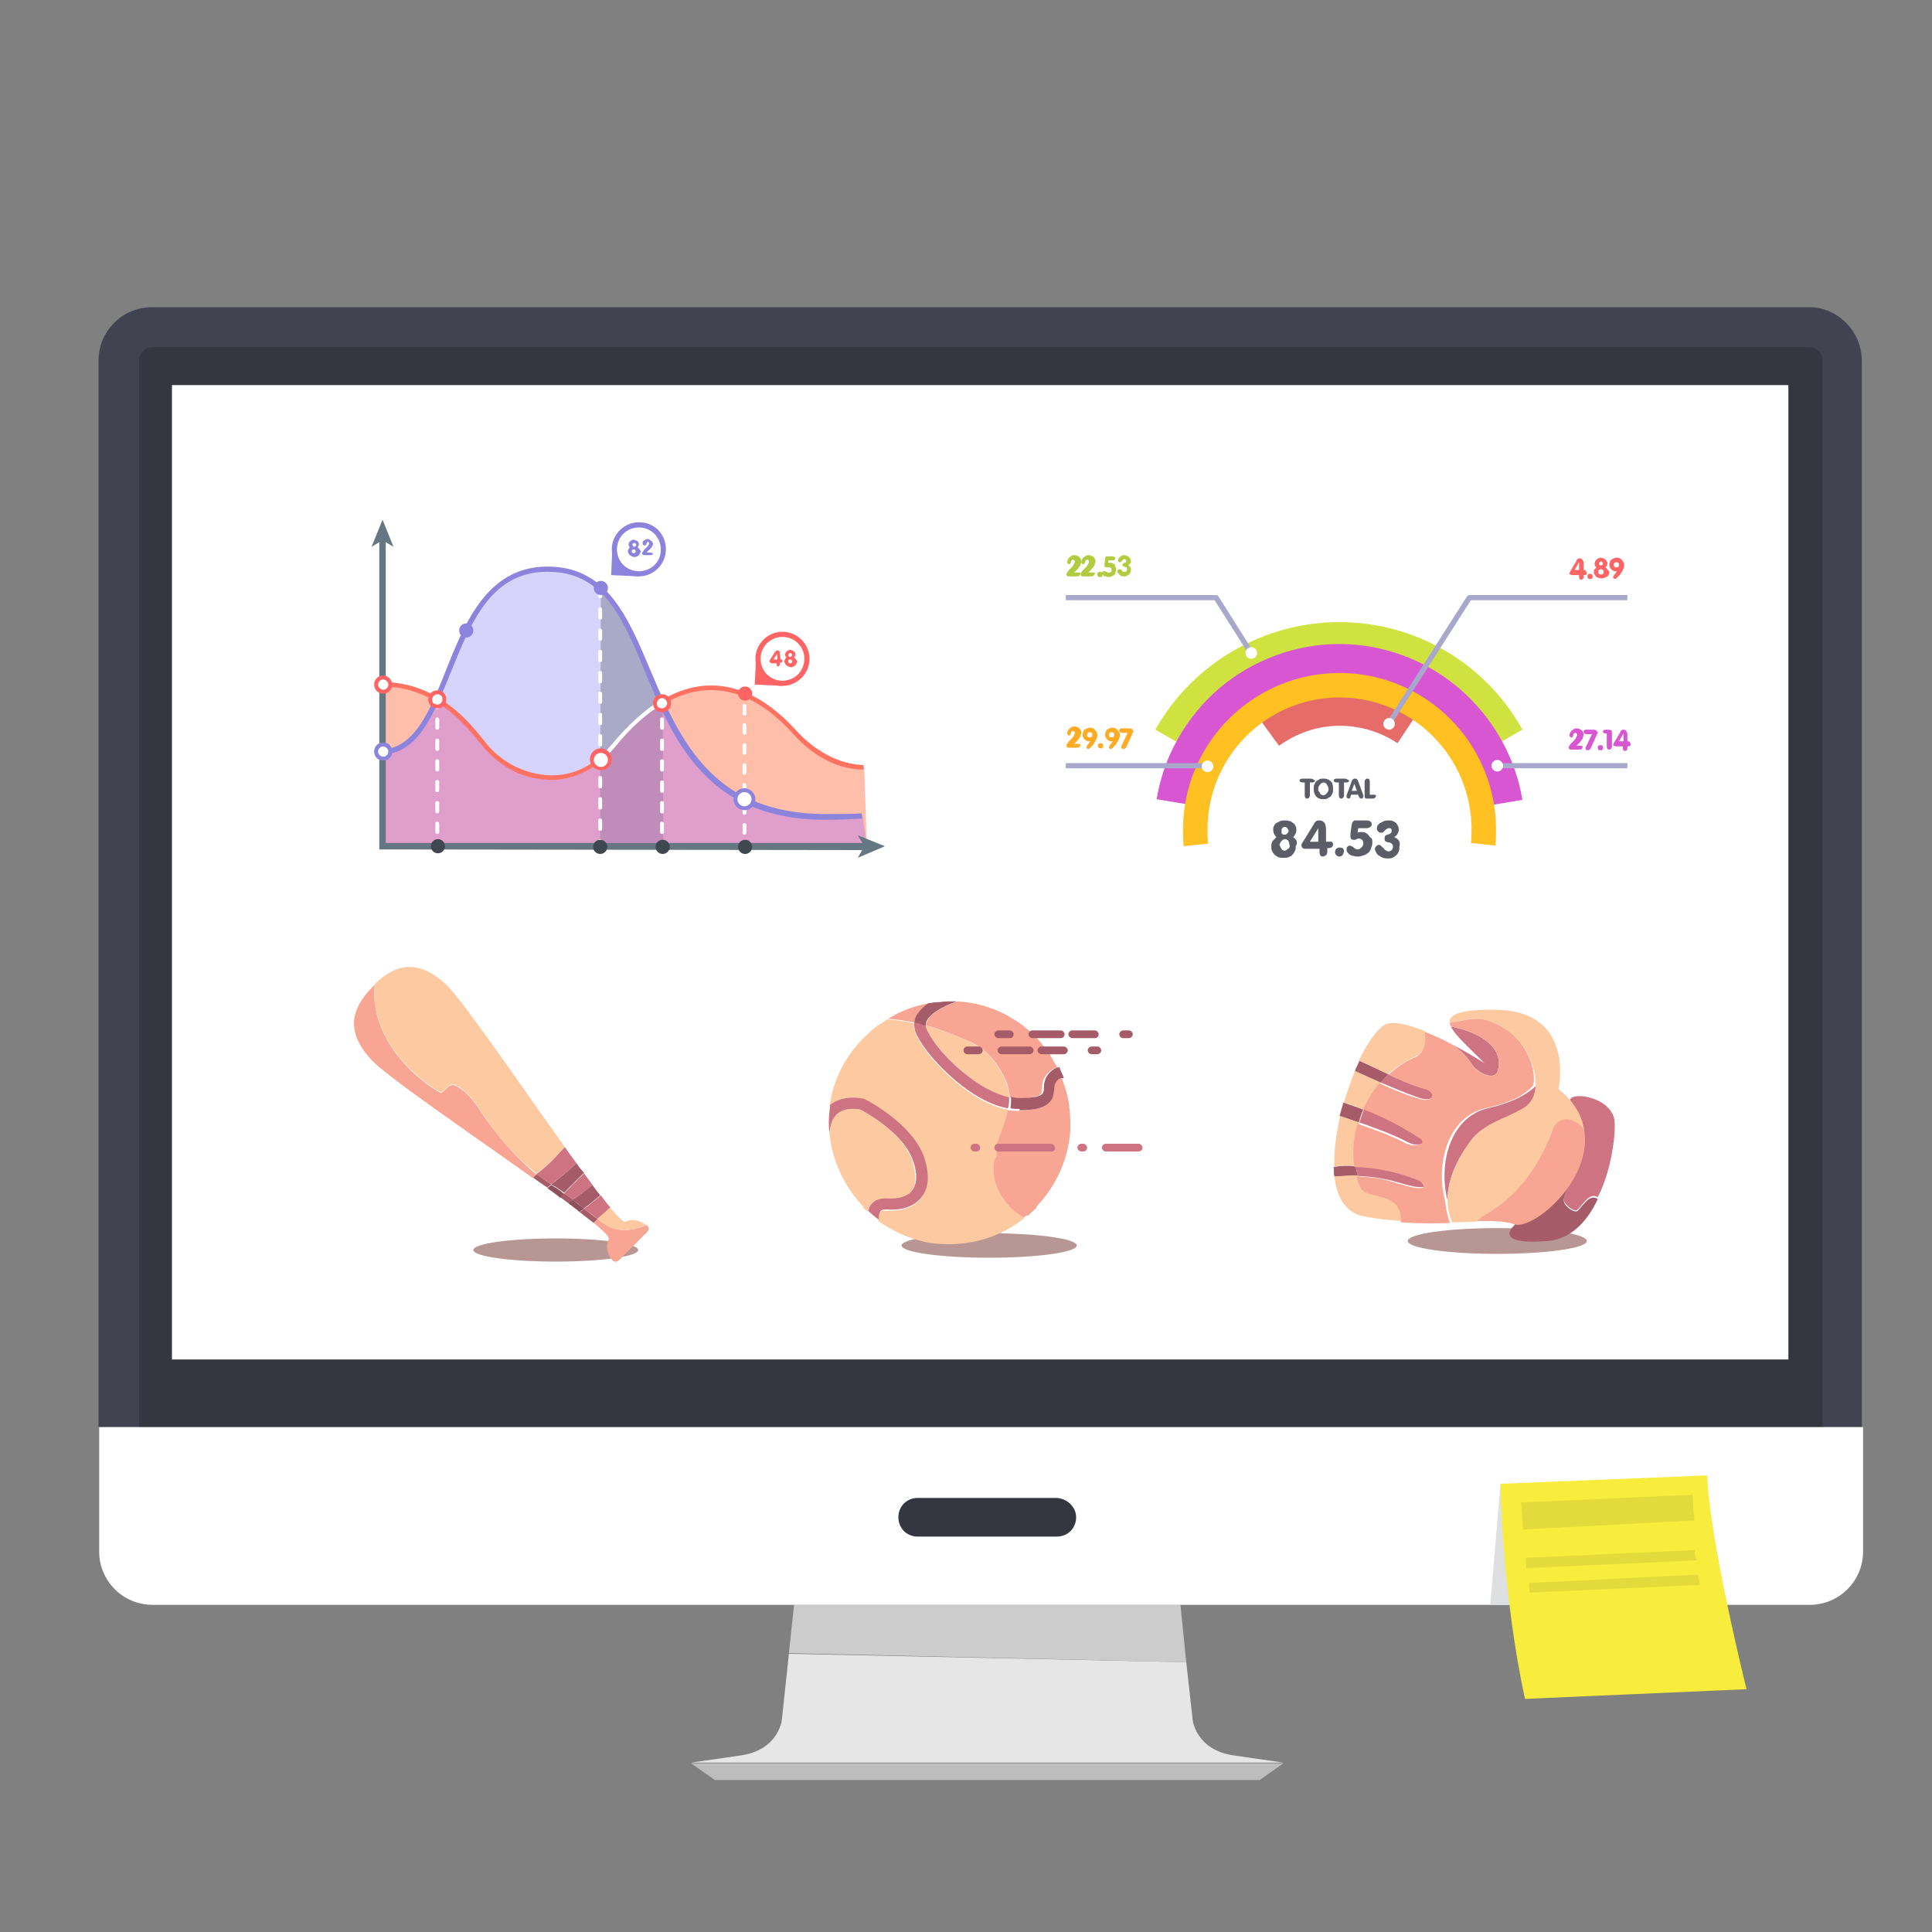 <?xml version="1.0" encoding="utf-8"?>
<!-- Generator: Adobe Illustrator 21.1.0, SVG Export Plug-In . SVG Version: 6.00 Build 0)  -->
<svg version="1.1" id="Layer_1" xmlns="http://www.w3.org/2000/svg" xmlns:xlink="http://www.w3.org/1999/xlink" x="0px" y="0px"
	 viewBox="0 0 300 300" style="enable-background:new 0 0 300 300;" xml:space="preserve">
<rect x="0" y="0" width="300" height="300" fill="#808080" stroke="none"/>
<style type="text/css">
	.st0{fill:#FFFFFF;}
	.st1{fill:#DADBDC;}
	.st2{fill:#414350;}
	.st3{fill:#343640;}
	.st4{fill:#BDBDBD;}
	.st5{fill:#E6E6E6;}
	.st6{fill:#CCCCCC;}
	.st7{fill:#DEDFE0;}
	.st8{fill:#F8ED3C;}
	.st9{fill:#E3DB3B;}
	.st10{fill:#B79694;}
	.st11{fill:#FCC9A1;}
	.st12{fill:#F8A693;}
	.st13{fill:#CE7381;}
	.st14{fill:#A55C68;}
	.st15{fill:#8F4F5A;}
	.st16{opacity:0.6;}
	.st17{fill:#BAB7F7;}
	.st18{opacity:0.5;}
	.st19{fill:#FF7D55;}
	.st20{opacity:0.3;}
	.st21{fill:#3F4751;}
	.st22{opacity:0.4;}
	.st23{fill:#CE8FFF;}
	.st24{fill:#8C83DD;}
	.st25{fill:#FF7261;}
	.st26{fill:#667784;}
	.st27{fill:#FF6464;}
	.st28{fill:#CFE240;}
	.st29{fill:#E56C69;}
	.st30{fill:#D856D2;}
	.st31{fill:#FFC022;}
	.st32{fill:#A8A8CC;}
	.st33{fill:#5D5D68;}
	.st34{fill:#B1CC40;}
	.st35{fill:#FFAB24;}
</style>
<title>Fan-small</title>
<rect x="236.4" y="128.8" class="st0" width="11.5" height="22"/>
<rect x="236.4" y="128.8" class="st1" width="11.5" height="1.9"/>
<g>
	<path class="st2" d="M280.9,47.7H23.6c-4.6,0-8.3,3.7-8.3,8.3v165.6h273.8V56C289.1,51.5,285.4,47.7,280.9,47.7z"/>
	<path class="st3" d="M21.6,221.6V56c0-1.1,0.9-2.1,2.1-2.1h257.2c1.1,0,2.1,0.9,2.1,2.1v165.6H21.6z"/>
	<rect x="26.7" y="59.8" class="st0" width="251" height="151.3"/>
	<polygon class="st4" points="111,276.4 153.3,276.4 195.6,276.4 199.3,273.8 107.3,273.8 	"/>
	<path class="st5" d="M121.4,267.1c0,0-0.5,4.7-6.5,5.5l-7.6,1.1h92l-7.6-1.1c-6-0.8-6.5-5.5-6.5-5.5l-1-9l-61.7-1.3L121.4,267.1z"
		/>
	<polygon class="st6" points="122.5,256.7 184.2,258.1 183.3,249.2 123.3,249.2 	"/>
	<path class="st0" d="M15.4,221.6v19.3c0,4.6,3.7,8.3,8.3,8.3h99.7h60h97.6c4.6,0,8.3-3.7,8.3-8.3v-19.3H15.4z"/>
	<path class="st3" d="M167.1,235.6c0,1.7-1.3,3-3,3h-21.6c-1.7,0-3-1.3-3-3l0,0c0-1.7,1.3-3,3-3h21.6
		C165.7,232.7,167.1,234,167.1,235.6L167.1,235.6z"/>
</g>
<polygon class="st7" points="231.4,249.2 233,230.4 238.9,249.2 "/>
<g>
	<path class="st8" d="M233,230.4c0,0,0.2,16.8,3.8,33.4l34.4-1.5c0,0-5.8-23.3-6.1-33.2L233,230.4z"/>
	<polygon class="st9" points="236.2,233.3 262.8,232.1 263.1,236.1 236.5,237.5 	"/>
	<polygon class="st9" points="236.9,241.9 263.1,240.7 263.4,242.3 237,243.5 	"/>
	<polygon class="st9" points="237.4,245.8 263.6,244.5 264,246.1 237.5,247.3 	"/>
</g>
<ellipse class="st10" cx="153.6" cy="193.4" rx="13.6" ry="1.9"/>
<ellipse class="st10" cx="232.5" cy="192.7" rx="13.9" ry="2"/>
<ellipse class="st10" cx="86.3" cy="194.1" rx="12.8" ry="1.8"/>
<g>
	<g>
		<path class="st11" d="M150.6,161.8c-2.2-1-4.5-1.9-6.9-2.6c0,0.1,0,0.3,0.1,0.4c0.4,1.3,2.5,4.1,5.5,6.7c2.6,2.2,5.2,3.7,7.4,4.1
			c0-0.7-0.1-1.4-0.4-2.1C155.3,165.5,153.2,162.9,150.6,161.8z"/>
		<path class="st12" d="M161.5,170c0.2-0.2,0.3-0.4,0.3-1c0-0.6,0.1-1.3,0.6-2c0.5-0.7,1.2-1.1,1.8-1.2c-0.4-0.7-0.8-1.4-1.2-2.1
			c-0.8-1.1-1.6-2.2-2.6-3.1c-0.5-0.5-1-0.9-1.5-1.3c-2.9-2.2-6.4-3.6-10.2-3.8c-1.2,0.4-4,1.5-4.7,3c-0.1,0.2-0.2,0.5-0.2,0.7
			c2.4,0.7,4.6,1.6,6.9,2.6c2.6,1.1,4.6,3.7,5.7,6.5c0.2,0.7,0.4,1.4,0.4,2.1c0.5,0.1,1,0.2,1.5,0.2
			C160.4,170.5,161.2,170.2,161.5,170z"/>
		<path class="st12" d="M142.4,157.7c0.4-0.7,1-1.4,1.8-1.9c-2.3,0.4-4.4,1.2-6.3,2.4c1.4,0.1,2.8,0.3,4.2,0.6
			C142.1,158.4,142.2,158,142.4,157.7z"/>
		<path class="st12" d="M159.6,188.8l1.4-1.3c0,0,0,0-0.1-0.1c3-3.1,5-7.3,5.3-11.9c0-0.4,0-0.8,0-1.2c0-0.9-0.1-1.9-0.2-2.8
			c-0.2-1.4-0.6-2.7-1.1-4c-0.4,0-0.8,0.1-1.2,0.6c-0.2,0.3-0.2,0.6-0.3,1.1c0,0.7-0.1,1.6-1,2.3c-0.8,0.6-2.2,0.9-4.4,1
			c-0.1,0-0.1,0-0.2,0c-0.5,0-1-0.1-1.5-0.1c-0.3,1.8-1,3.5-1.6,5.1c-0.3,0.7-0.1,1.4-0.1,2c-0.1,0.3-0.3,0.5-0.4,0.8
			c-0.5,3,0.7,5.4,2.7,7.4c0.6,0.6,1.3,1,2,1.4c0.1-0.1,0.3-0.2,0.4-0.3C159.6,188.7,159.6,188.7,159.6,188.8z"/>
		<path class="st11" d="M154.4,180.2c0.1-0.3,0.3-0.5,0.4-0.8c0-0.7-0.1-1.4,0.1-2c0.6-1.7,1.3-3.4,1.6-5.1
			c-6.3-1.1-13.3-8.8-14.4-12c-0.2-0.5-0.2-0.9-0.1-1.4c-1.4-0.3-2.8-0.5-4.2-0.6c-0.5,0.3-1.1,0.7-1.6,1c-0.5,0.4-1,0.8-1.5,1.3
			c-1.2,1.1-2.3,2.4-3.2,3.8c-1.4,2.2-2.3,4.7-2.7,7.4c0,0,0.1-0.1,0.1-0.1c2.1-1.7,5-1,5.1-0.9l0.1,0l0.1,0
			c0.3,0.2,7.4,3.8,9.2,9.1c1.1,3.3,0.3,5.2-0.4,6.2c-1.1,1.4-3,2-5.4,1.9c-0.8-0.1-0.9,0.2-1,0.3c-0.2,0.3-0.2,0.7-0.2,1.3
			c2.1,1.5,4.5,2.6,7,3.2c1.3,0.3,2.6,0.4,4,0.4c4.4,0,8.5-1.5,11.7-4.1c-0.7-0.4-1.4-0.9-2-1.4
			C155.1,185.6,153.9,183.2,154.4,180.2z"/>
		<path class="st11" d="M133.6,172.3c-0.4-0.1-2.3-0.4-3.5,0.6c-0.8,0.6-1.2,1.7-1.3,3.1c0,0.3,0.1,0.5,0.1,0.8
			c0.6,4.1,2.5,7.8,5.2,10.6c0,0,0,0.1-0.1,0.1l0.6,0.5c0,0,0.1,0.1,0.1,0.1c0.1-0.3,0.2-0.6,0.4-0.9c0.4-0.5,1.1-1.1,2.6-1
			c1.8,0.1,3.1-0.3,3.8-1.2c0.8-1,0.8-2.5,0.2-4.6C140.4,176,134.4,172.7,133.6,172.3z"/>
		<path class="st13" d="M134.3,170.7L134.3,170.7l-0.2-0.1c-0.1,0-3-0.7-5.1,0.9c0,0-0.1,0.1-0.1,0.1c-0.1,0.9-0.2,1.7-0.2,2.6
			c0,0.5,0,1.1,0.1,1.6c0,0.1,0,0.1,0,0.2c0.1-1.4,0.5-2.5,1.3-3.1c1.2-1,3.1-0.7,3.5-0.6c0.8,0.4,6.8,3.7,8.2,8
			c0.7,2,0.6,3.6-0.2,4.6c-0.7,0.9-2.1,1.3-3.8,1.2c-1.5-0.1-2.2,0.5-2.6,1c-0.2,0.3-0.3,0.6-0.4,0.9c0.5,0.5,1.1,1,1.7,1.4
			c-0.1-0.5,0-1,0.2-1.3c0.1-0.1,0.2-0.3,1-0.3c2.4,0.2,4.3-0.5,5.4-1.9c0.8-1,1.5-2.9,0.4-6.2C141.7,174.5,134.6,170.8,134.3,170.7
			z"/>
		<path class="st13" d="M156.7,170.4c-2.2-0.5-4.8-1.9-7.4-4.1c-3-2.5-5-5.3-5.5-6.7c0-0.1-0.1-0.3-0.1-0.4
			c-0.6-0.2-1.2-0.3-1.7-0.5c-0.1,0.5,0,0.9,0.1,1.4c1.1,3.2,8.1,10.9,14.4,12C156.7,171.6,156.7,171,156.7,170.4z"/>
		<path class="st14" d="M143.9,158.5c0.8-1.5,3.5-2.6,4.7-3c-0.4,0-0.8,0-1.2,0c-0.5,0-0.9,0-1.4,0.1c-0.7,0-1.3,0.1-1.9,0.2
			c-0.7,0.5-1.4,1.2-1.8,1.9c-0.2,0.4-0.3,0.7-0.3,1.1c0.6,0.1,1.2,0.3,1.7,0.5C143.8,159,143.8,158.8,143.9,158.5z"/>
		<path class="st14" d="M158.3,172.4c2.2,0,3.5-0.3,4.4-1c0.9-0.7,0.9-1.6,1-2.3c0-0.5,0.1-0.8,0.3-1.1c0.3-0.5,0.8-0.6,1.2-0.6
			c-0.2-0.6-0.5-1.1-0.7-1.7c-0.6,0.1-1.3,0.5-1.8,1.2c-0.5,0.7-0.6,1.4-0.6,2c0,0.6-0.1,0.8-0.3,1c-0.3,0.3-1.2,0.6-3.3,0.6
			c-0.5,0-1,0-1.5-0.2c0,0.6,0,1.2-0.1,1.8c0.5,0.1,1,0.1,1.5,0.1C158.2,172.4,158.2,172.4,158.3,172.4z"/>
	</g>
	<g>
		<path class="st14" d="M175.3,161.2h-0.9c-0.3,0-0.6-0.3-0.6-0.6s0.3-0.6,0.6-0.6h0.9c0.3,0,0.6,0.3,0.6,0.6
			S175.6,161.2,175.3,161.2z M170,161.2h-3.5c-0.3,0-0.6-0.3-0.6-0.6s0.3-0.6,0.6-0.6h3.5c0.3,0,0.6,0.3,0.6,0.6
			S170.4,161.2,170,161.2z M164.7,161.2h-4.4c-0.3,0-0.6-0.3-0.6-0.6s0.3-0.6,0.6-0.6h4.4c0.3,0,0.6,0.3,0.6,0.6
			S165.1,161.2,164.7,161.2z M156.8,161.2h-1.8c-0.3,0-0.6-0.3-0.6-0.6s0.3-0.6,0.6-0.6h1.8c0.3,0,0.6,0.3,0.6,0.6
			S157.2,161.2,156.8,161.2z"/>
	</g>
	<g>
		<path class="st13" d="M176.8,178.8h-0.3c0,0-0.1,0-0.1,0c0,0-0.1,0-0.1,0h-4.6c-0.3,0-0.6-0.3-0.6-0.6c0-0.3,0.3-0.6,0.6-0.6h4.6
			c0,0,0.1,0,0.1,0c0,0,0.1,0,0.1,0h0.3c0.3,0,0.6,0.3,0.6,0.6C177.4,178.6,177.1,178.8,176.8,178.8z M168.2,178.8h-0.3
			c-0.3,0-0.6-0.3-0.6-0.6c0-0.3,0.3-0.6,0.6-0.6h0.3c0.3,0,0.6,0.3,0.6,0.6C168.8,178.6,168.5,178.8,168.2,178.8z M163.3,178.8
			h-3.4c0,0-0.1,0-0.1,0c0,0-0.1,0-0.1,0H155c-0.3,0-0.6-0.3-0.6-0.6c0-0.3,0.3-0.6,0.6-0.6h4.6c0,0,0.1,0,0.1,0c0,0,0.1,0,0.1,0
			h3.4c0.3,0,0.6,0.3,0.6,0.6C163.9,178.6,163.6,178.8,163.3,178.8z M151.6,178.8h-0.3c-0.3,0-0.6-0.3-0.6-0.6
			c0-0.3,0.3-0.6,0.6-0.6h0.3c0.3,0,0.6,0.3,0.6,0.6C152.2,178.6,151.9,178.8,151.6,178.8z"/>
	</g>
	<g>
		<path class="st14" d="M170.4,163.7h-0.9c-0.3,0-0.6-0.3-0.6-0.6s0.3-0.6,0.6-0.6h0.9c0.3,0,0.6,0.3,0.6,0.6
			S170.7,163.7,170.4,163.7z M165.2,163.7h-3.5c-0.3,0-0.6-0.3-0.6-0.6s0.3-0.6,0.6-0.6h3.5c0.3,0,0.6,0.3,0.6,0.6
			S165.5,163.7,165.2,163.7z M159.9,163.7h-4.4c-0.3,0-0.6-0.3-0.6-0.6s0.3-0.6,0.6-0.6h4.4c0.3,0,0.6,0.3,0.6,0.6
			S160.2,163.7,159.9,163.7z M152,163.7h-1.8c-0.3,0-0.6-0.3-0.6-0.6s0.3-0.6,0.6-0.6h1.8c0.3,0,0.6,0.3,0.6,0.6
			S152.3,163.7,152,163.7z"/>
	</g>
</g>
<g>
	<path class="st15" d="M85.9,184.2c-0.1-0.1-0.2-0.1-0.3-0.2c-0.2,0.2-0.4,0.3-0.6,0.5c0.7,0.5,1.4,1,2,1.5c0.2-0.2,0.4-0.4,0.6-0.6
		C87,184.9,86.5,184.5,85.9,184.2z"/>
	<path class="st14" d="M87.6,185.3c-0.2,0.2-0.4,0.4-0.6,0.6c0.4,0.3,0.8,0.6,1.2,0.9c0.3-0.2,0.5-0.3,0.8-0.5
		C88.5,185.9,88,185.6,87.6,185.3z"/>
	<path class="st14" d="M92.2,189.9c0.2-0.2,0.4-0.4,0.6-0.6c-0.7-0.5-1.4-1.1-2.1-1.6c-0.2,0.2-0.4,0.3-0.7,0.5
		C90.8,188.8,91.5,189.4,92.2,189.9z"/>
	<path class="st15" d="M88.2,186.8c0.7,0.5,1.3,1,1.8,1.4c0.2-0.2,0.4-0.3,0.7-0.5c-0.6-0.5-1.2-0.9-1.7-1.4
		C88.7,186.5,88.4,186.6,88.2,186.8z"/>
	<path class="st14" d="M82.7,182.8c0.8,0.6,1.5,1.1,2.3,1.6c0.2-0.2,0.4-0.3,0.6-0.5c-0.8-0.5-1.5-1-2.3-1.6
		C83.1,182.5,82.9,182.6,82.7,182.8z"/>
	<path class="st14" d="M89.5,180.6c-1.2,1.2-2.6,2.3-3.9,3.3c0.1,0.1,0.2,0.1,0.3,0.2c0.6,0.3,1.1,0.7,1.7,1.1c1-1,2.1-2.1,3.1-3.1
		C90.3,181.7,89.9,181.2,89.5,180.6z"/>
	<path class="st13" d="M90.7,182.2c-1,1-2.1,2.1-3.1,3.1c0.4,0.3,0.9,0.7,1.3,1c1.1-0.7,2.1-1.5,3.1-2.3
		C91.6,183.4,91.1,182.8,90.7,182.2z"/>
	<path class="st13" d="M92.8,189.3c0.7-0.6,1.4-1.2,2-1.8c-0.5-0.5-1-1.2-1.5-1.9c-0.8,0.7-1.7,1.4-2.6,2.1
		C91.4,188.2,92.1,188.7,92.8,189.3z"/>
	<path class="st14" d="M88.9,186.3c0.6,0.4,1.2,0.9,1.7,1.4c0.9-0.7,1.7-1.3,2.6-2.1c-0.4-0.5-0.8-1-1.2-1.6
		C91,184.8,90,185.6,88.9,186.3z"/>
	<path class="st13" d="M83.3,182.3c0.7,0.6,1.5,1.1,2.3,1.6c1.4-1.1,2.7-2.1,3.9-3.3c-0.6-0.8-1.2-1.6-1.8-2.5
		C86.3,179.6,85,181.1,83.3,182.3z"/>
	<path class="st12" d="M93.8,190c-0.3-0.2-0.7-0.5-1-0.7c-0.2,0.2-0.4,0.4-0.6,0.6c1.6,1.3,2.5,2.2,2.3,2.6c-0.6,1.2,0,2.4,0.5,3.1
		c0.3,0.4,0.8,0.4,1.1,0.1l2.2-2.2l2.2-2.2c0.3-0.3,0.3-0.8-0.1-1.1c0,0,0,0,0,0C98.2,191.2,95.7,191.4,93.8,190z"/>
	<path class="st11" d="M97.2,189.7c-0.3,0.2-1.2-0.7-2.5-2.2c-0.6,0.6-1.3,1.2-2,1.8c0.3,0.2,0.7,0.5,1,0.7c1.9,1.4,4.5,1.2,6.6,0.2
		C99.6,189.7,98.4,189.1,97.2,189.7z"/>
	<path class="st12" d="M75.4,173.7c-1.3-1.9-2.5-4.1-4.7-5.1c-1-0.6-1.9,1.3-2.3,1.1c-5.7-3.3-11-9.8-10.2-16.8
		c-0.1,0.1-0.2,0.2-0.3,0.3c-3.4,3.4-4.3,7-0.2,11.4c2.4,2.6,15.2,11.3,25,18.3c0.2-0.1,0.4-0.3,0.6-0.5
		C80.3,179.9,77.8,177,75.4,173.7z"/>
	<path class="st11" d="M87.7,178.1c-7-9.8-15.8-22.7-18.4-25.2c-4.3-4-7.8-3.3-11.1-0.1c-0.8,7,4.5,13.5,10.2,16.8
		c0.4,0.2,1.3-1.7,2.3-1.1c2.2,1,3.4,3.2,4.7,5.1c2.3,3.3,4.8,6.2,7.9,8.6C85,181.1,86.3,179.6,87.7,178.1z"/>
</g>
<g>
	<path class="st14" d="M245,188c-0.4,0.4-1.7-0.4-2.1-1.2c-0.4-1.2,1.1-2.6,0.6-3.3c-1-1.4-2.4-2.3-3.9-3.1l-4.4,9.8
		c0,0-3.8,3.2,5.1,2.5c3.7-0.3,6.2-3.1,7.8-6.5C246.9,185.3,245.9,187.1,245,188z"/>
	<path class="st13" d="M250.7,174c-0.4-2.8-3.9-3.8-5.4-3.8s-1.5,0.6-1.5,0.6l-4.2,9.4c1.5,0.8,2.9,1.7,3.9,3.1
		c0.6,0.7-1,2.1-0.6,3.3c0.4,0.8,1.7,1.7,2.1,1.2c0.9-0.9,1.9-2.7,3.1-1.9C250.4,181.4,250.9,175.6,250.7,174z"/>
	<path class="st14" d="M208.6,171.2c-0.2,0.7-0.4,1.4-0.6,2.1c1,0.3,2,0.7,3,1c0.2-0.7,0.4-1.4,0.7-2
		C210.7,171.9,209.7,171.6,208.6,171.2z"/>
	<path class="st11" d="M210.6,181c-0.4-2.1-0.2-4.5,0.5-6.7c-1-0.3-2-0.7-3-1c-0.6,2.7-1,5.4-0.9,7.8C208.3,181,209.4,181,210.6,181
		z"/>
	<path class="st14" d="M207.1,181.2c0,0.5,0,1,0.1,1.5c1.2-0.1,2.5-0.1,3.7-0.1c-0.2-0.5-0.3-1-0.4-1.5
		C209.4,181,208.3,181,207.1,181.2z"/>
	<path class="st11" d="M207.2,182.7c0.4,3.3,1.8,5.7,4.7,6.2c2.1,0.4,4.1,0.6,6,0.7c0.1-0.8,0-1.7-0.5-2.4c-1.4-2.1-5.1-1.4-5.8-3.1
		c-0.2-0.5-0.4-1-0.6-1.6C209.7,182.5,208.4,182.6,207.2,182.7z"/>
	<path class="st11" d="M214.4,168.1c-1.3-0.6-2.7-1.2-4-1.8c-0.6,1.5-1.2,3.2-1.7,4.9c1.1,0.3,2.1,0.7,3.1,1.1
		C212.4,170.8,213.3,169.4,214.4,168.1z"/>
	<path class="st14" d="M215.6,166.8c-1.5-0.7-3-1.4-4.5-2.1c-0.2,0.5-0.5,1-0.7,1.6c1.3,0.6,2.7,1.2,4,1.8
		C214.8,167.7,215.2,167.2,215.6,166.8z"/>
	<path class="st11" d="M219.7,164.1c1.5-0.7,1.9-2.3,1.5-4c-2-0.8-4-1.4-5.5-1.2c-1.3,0.1-3.1,2.5-4.7,5.8c1.5,0.6,3,1.4,4.5,2.1
		C216.8,165.7,218.2,164.8,219.7,164.1z"/>
	<path class="st13" d="M228.7,165.5c1,1.2,3.5,2.4,3.9,0.7c1-4-3.6-6.1-7.3-6.8c0.7,1.5,3.1,3.5,5.2,5.7c0,0-2.1-1.4-4.8-2.8
		C226.9,163.2,227.9,164.2,228.7,165.5z"/>
	<path class="st13" d="M231,172.1c-5.9,1.4-7.7,8.8-6.2,14.4c-0.1-3.2,1.4-6.4,3.5-9.2c2.1-2.9,5.7-3.5,8.5-5.3
		c1.2-0.8,1.6-2,1.7-3.4C236.7,170.4,233.7,171.5,231,172.1z"/>
	<path class="st13" d="M221.2,169c-2-0.5-3.8-1.3-5.6-2.2c-0.4,0.4-0.8,0.8-1.2,1.3c1.9,0.8,3.8,1.6,5.8,2.3
		c0.8,0.3,2.1,0.6,2.4-0.4C222.5,169.6,221.8,169.1,221.2,169z"/>
	<path class="st13" d="M221.2,184.3c0.3-0.1-0.3-1-0.7-1.1c-3.3-1.3-6.6-2.1-10-2.1c0.1,0.5,0.2,1,0.4,1.5c2.1,0.1,4.2,0.4,6.2,1
		C218.6,184,220,184.5,221.2,184.3z"/>
	<path class="st12" d="M236.1,161.9c-1.4-1.7-3.2-2.9-5.3-3.5c-1.9-0.6-3.8,0.2-5.7,0.4c0,0.2,0.1,0.4,0.2,0.6
		c3.7,0.7,8.3,2.8,7.3,6.8c-0.4,1.7-2.9,0.6-3.9-0.7c-0.8-1.3-1.9-2.4-3-3.2c-1.4-0.8-3-1.5-4.5-2.1c0.3,1.6,0,3.3-1.5,4
		c-1.5,0.6-2.9,1.6-4.1,2.7c1.8,0.8,3.7,1.7,5.6,2.2c0.6,0.1,1.2,0.6,1.2,1c-0.3,1-1.5,0.7-2.4,0.4c-2-0.6-3.9-1.4-5.8-2.3
		c-1.1,1.3-1.9,2.7-2.6,4.2c3.1,1.2,6,2.7,8.9,4.6c0.1,0.1,0.3,0.6,0,0.7c-0.7,0.3-1.4,0.1-2.1-0.1c-2.4-1.3-5-2.2-7.6-3.1
		c-0.7,2.2-0.8,4.5-0.5,6.7c3.4,0.1,6.7,0.8,10,2.1c0.4,0.1,1,1,0.7,1.1c-1.2,0.3-2.6-0.3-4.2-0.7c-2-0.7-4.1-1-6.2-1
		c0.2,0.5,0.4,1.1,0.6,1.6c0.7,1.7,4.4,1,5.8,3.1c0.5,0.8,0.6,1.6,0.5,2.4c2.8,0.2,5.4,0.2,7.7,0.1c-0.1-0.2-0.3-0.5-0.3-0.8
		c-0.3-0.9-0.4-1.7-0.5-2.6c-1.5-5.6,0.3-13,6.2-14.4c2.8-0.6,5.8-1.6,7.5-3.6C238.5,166.2,237.4,163.6,236.1,161.9z"/>
	<path class="st13" d="M220.7,177.6c0.3-0.1,0.1-0.6,0-0.7c-2.9-1.9-5.8-3.4-8.9-4.6c-0.3,0.7-0.5,1.3-0.7,2
		c2.6,0.9,5.1,1.8,7.6,3.1C219.3,177.7,220,177.9,220.7,177.6z"/>
	<path class="st12" d="M244.4,174c-1.2-0.7-2.8-0.1-3.2,1.1c-2.1,5.6-5,10.1-10.3,13.3c-0.6,0.3-1.2,0.7-1.6,1.2
		c2.5,0,4.5,0,5.8,0.5c2.9,1,12.2-6.8,10.9-14.6C245.7,174.8,245.1,174.3,244.4,174z"/>
	<path class="st11" d="M242,169.1c0,0,2.7-12.1-9.6-12.3c-5.6-0.1-7.4,0.7-7.3,2c1.9-0.2,3.8-1,5.7-0.4c2.1,0.6,3.9,1.8,5.3,3.5
		c2.1,2.6,3.7,7.9,0.7,10c-2.8,1.8-6.4,2.4-8.5,5.3c-2.6,3.6-4.4,7.8-3.1,11.8c0.1,0.3,0.2,0.5,0.3,0.8c1.4,0,2.6-0.1,3.8-0.1
		c0.4-0.5,1-0.9,1.6-1.2c5.3-3.2,8.2-7.8,10.3-13.3c0.4-1.2,1.9-1.8,3.2-1.1c0.7,0.3,1.3,0.8,1.6,1.5
		C245.7,173.3,244.5,171.1,242,169.1z"/>
</g>
<g>
	<g class="st16">
		<g>
			<path class="st17" d="M128.2,126.9c-31.9,0-23.2-37.5-42.4-38.5c-17.6-0.9-14.4,28.4-26.7,28.4l0.3,14.7l75.2-0.1l-0.6-4.6
				C132.1,126.8,130.2,126.9,128.2,126.9z"/>
		</g>
	</g>
	<g class="st18">
		<g>
			<path class="st19" d="M123.4,113.6c-8-8.9-18-10.1-28.1,2.2c-6.3,7.7-15.6,5.3-20.1-0.3c-2.9-3.6-7.6-9.3-15.9-9.3l0.1,25.2
				l75.2-0.1l-0.4-12.2C130.3,119.1,126.6,117.1,123.4,113.6z"/>
		</g>
	</g>
	<g class="st20">
		<g>
			<g>
				<path class="st21" d="M93.3,91.4l-0.1,40l9.8,0l-0.1-22.2C99.7,102.4,97.5,95.3,93.3,91.4z"/>
			</g>
		</g>
	</g>
	<g class="st22">
		<g>
			<path class="st23" d="M128.2,126.9c-15.3,0-21.3-8.7-25.5-17.8c-2.5,1.5-5,3.7-7.5,6.8c-6.3,7.7-15.6,5.3-20.1-0.3
				c-1.7-2.1-4-5-7.3-6.9c-2,4.5-4.4,8-8.5,8.1l0,14.7l75.2-0.1l-0.6-4.6C132.1,126.8,130.2,126.9,128.2,126.9z"/>
		</g>
	</g>
	<g>
		<g>
			<g>
				<path class="st0" d="M102.8,108.9L102.8,108.9c-0.2,0-0.3,0.1-0.3,0.3l0,0.6c0,0.2,0.1,0.3,0.3,0.3h0c0.2,0,0.3-0.1,0.3-0.3
					l0-0.6C103.1,109,103,108.9,102.8,108.9z"/>
			</g>
		</g>
		<g>
			<g>
				<path class="st0" d="M102.8,121.2L102.8,121.2c-0.2,0-0.3,0.1-0.3,0.3l0,1.3c0,0.2,0.1,0.3,0.3,0.3h0c0.2,0,0.3-0.1,0.3-0.3
					l0-1.3C103.1,121.3,103,121.2,102.8,121.2z"/>
			</g>
			<g>
				<path class="st0" d="M102.8,124.4L102.8,124.4c-0.2,0-0.3,0.1-0.3,0.3l0,1.3c0,0.2,0.1,0.3,0.3,0.3h0c0.2,0,0.3-0.1,0.3-0.3
					l0-1.3C103.1,124.5,103,124.4,102.8,124.4z"/>
			</g>
			<g>
				<path class="st0" d="M102.8,127.6L102.8,127.6c-0.2,0-0.3,0.1-0.3,0.3l0,1.3c0,0.2,0.1,0.3,0.3,0.3h0c0.2,0,0.3-0.1,0.3-0.3
					l0-1.3C103.1,127.8,103,127.6,102.8,127.6z"/>
			</g>
			<g>
				<path class="st0" d="M102.8,117.9L102.8,117.9c-0.2,0-0.3,0.1-0.3,0.3l0,1.3c0,0.2,0.1,0.3,0.3,0.3h0c0.2,0,0.3-0.1,0.3-0.3
					l0-1.3C103.1,118.1,103,117.9,102.8,117.9z"/>
			</g>
			<g>
				<path class="st0" d="M102.8,114.7L102.8,114.7c-0.2,0-0.3,0.1-0.3,0.3l0,1.3c0,0.2,0.1,0.3,0.3,0.3h0c0.2,0,0.3-0.1,0.3-0.3
					l0-1.3C103.1,114.8,103,114.7,102.8,114.7z"/>
			</g>
			<g>
				<path class="st0" d="M102.8,111.4L102.8,111.4c-0.2,0-0.3,0.1-0.3,0.3l0,1.3c0,0.2,0.1,0.3,0.3,0.3h0c0.2,0,0.3-0.1,0.3-0.3
					l0-1.3C103.1,111.6,103,111.4,102.8,111.4z"/>
			</g>
		</g>
		<g>
			<g>
				<path class="st0" d="M102.8,130.9L102.8,130.9c-0.2,0-0.3,0.1-0.3,0.3l0,0.6c0,0.2,0.1,0.3,0.3,0.3h0c0.2,0,0.3-0.1,0.3-0.3
					l0-0.6C103.1,131,103,130.9,102.8,130.9z"/>
			</g>
		</g>
	</g>
	<g>
		<g>
			<g>
				<path class="st0" d="M115.6,106.8L115.6,106.8c-0.2,0-0.3,0.1-0.3,0.3l0,0.6c0,0.2,0.1,0.3,0.3,0.3h0c0.2,0,0.3-0.1,0.3-0.3
					l0-0.6C115.9,106.9,115.7,106.8,115.6,106.8z"/>
			</g>
		</g>
		<g>
			<g>
				<path class="st0" d="M115.6,121.6L115.6,121.6c-0.2,0-0.3,0.1-0.3,0.3l0,1.2c0,0.2,0.1,0.3,0.3,0.3h0c0.2,0,0.3-0.1,0.3-0.3
					l0-1.2C115.9,121.7,115.7,121.6,115.6,121.6z"/>
			</g>
			<g>
				<path class="st0" d="M115.6,124.7L115.6,124.7c-0.2,0-0.3,0.1-0.3,0.3l0,1.2c0,0.2,0.1,0.3,0.3,0.3h0c0.2,0,0.3-0.1,0.3-0.3
					l0-1.2C115.9,124.8,115.7,124.7,115.6,124.7z"/>
			</g>
			<g>
				<path class="st0" d="M115.6,127.8L115.6,127.8c-0.2,0-0.3,0.1-0.3,0.3l0,1.2c0,0.2,0.1,0.3,0.3,0.3h0c0.2,0,0.3-0.1,0.3-0.3
					l0-1.2C115.9,127.9,115.7,127.8,115.6,127.8z"/>
			</g>
			<g>
				<path class="st0" d="M115.6,118.5L115.6,118.5c-0.2,0-0.3,0.1-0.3,0.3l0,1.2c0,0.2,0.1,0.3,0.3,0.3h0c0.2,0,0.3-0.1,0.3-0.3
					l0-1.2C115.9,118.7,115.7,118.5,115.6,118.5z"/>
			</g>
			<g>
				<path class="st0" d="M115.6,109.3L115.6,109.3c-0.2,0-0.3,0.1-0.3,0.3l0,1.2c0,0.2,0.1,0.3,0.3,0.3h0c0.2,0,0.3-0.1,0.3-0.3
					l0-1.2C115.9,109.4,115.7,109.3,115.6,109.3z"/>
			</g>
			<g>
				<path class="st0" d="M115.6,115.4L115.6,115.4c-0.2,0-0.3,0.1-0.3,0.3l0,1.2c0,0.2,0.1,0.3,0.3,0.3h0c0.2,0,0.3-0.1,0.3-0.3
					l0-1.2C115.9,115.6,115.7,115.4,115.6,115.4z"/>
			</g>
			<g>
				<path class="st0" d="M115.6,112.3L115.6,112.3c-0.2,0-0.3,0.1-0.3,0.3l0,1.2c0,0.2,0.1,0.3,0.3,0.3h0c0.2,0,0.3-0.1,0.3-0.3
					l0-1.2C115.9,112.5,115.7,112.3,115.6,112.3z"/>
			</g>
		</g>
		<g>
			<g>
				<path class="st0" d="M115.5,130.9L115.5,130.9c-0.2,0-0.3,0.1-0.3,0.3l0,0.6c0,0.2,0.1,0.3,0.3,0.3h0c0.2,0,0.3-0.1,0.3-0.3
					l0-0.6C115.9,131,115.7,130.9,115.5,130.9z"/>
			</g>
		</g>
	</g>
	<g>
		<g>
			<g>
				<path class="st0" d="M93.2,91.7L93.2,91.7c-0.2,0-0.3,0.1-0.3,0.3l0,0.6c0,0.2,0.1,0.3,0.3,0.3h0c0.2,0,0.3-0.1,0.3-0.3l0-0.6
					C93.5,91.9,93.4,91.7,93.2,91.7z"/>
			</g>
		</g>
		<g>
			<g>
				<path class="st0" d="M93.2,114L93.2,114c-0.2,0-0.3,0.1-0.3,0.3l0,1.3c0,0.2,0.1,0.3,0.3,0.3h0c0.2,0,0.3-0.1,0.3-0.3l0-1.3
					C93.5,114.1,93.4,114,93.2,114z"/>
			</g>
			<g>
				<path class="st0" d="M93.2,117.2L93.2,117.2c-0.2,0-0.3,0.1-0.3,0.3l0,1.3c0,0.2,0.1,0.3,0.3,0.3h0c0.2,0,0.3-0.1,0.3-0.3l0-1.3
					C93.5,117.4,93.4,117.2,93.2,117.2z"/>
			</g>
			<g>
				<path class="st0" d="M93.2,120.5L93.2,120.5c-0.2,0-0.3,0.1-0.3,0.3l0,1.3c0,0.2,0.1,0.3,0.3,0.3h0c0.2,0,0.3-0.1,0.3-0.3l0-1.3
					C93.5,120.7,93.4,120.5,93.2,120.5z"/>
			</g>
			<g>
				<path class="st0" d="M93.2,110.7L93.2,110.7c-0.2,0-0.3,0.1-0.3,0.3l0,1.3c0,0.2,0.1,0.3,0.3,0.3h0c0.2,0,0.3-0.1,0.3-0.3l0-1.3
					C93.5,110.8,93.4,110.7,93.2,110.7z"/>
			</g>
			<g>
				<path class="st0" d="M93.2,123.8L93.2,123.8c-0.2,0-0.3,0.1-0.3,0.3l0,1.3c0,0.2,0.1,0.3,0.3,0.3h0c0.2,0,0.3-0.1,0.3-0.3l0-1.3
					C93.5,123.9,93.4,123.8,93.2,123.8z"/>
			</g>
			<g>
				<path class="st0" d="M93.2,127.1L93.2,127.1c-0.2,0-0.3,0.1-0.3,0.3l0,1.3c0,0.2,0.1,0.3,0.3,0.3h0c0.2,0,0.3-0.1,0.3-0.3l0-1.3
					C93.5,127.2,93.3,127.1,93.2,127.1z"/>
			</g>
			<g>
				<path class="st0" d="M93.2,94.3L93.2,94.3c-0.2,0-0.3,0.1-0.3,0.3l0,1.3c0,0.2,0.1,0.3,0.3,0.3h0c0.2,0,0.3-0.1,0.3-0.3l0-1.3
					C93.5,94.5,93.4,94.3,93.2,94.3z"/>
			</g>
			<g>
				<path class="st0" d="M93.2,97.6L93.2,97.6c-0.2,0-0.3,0.1-0.3,0.3l0,1.3c0,0.2,0.1,0.3,0.3,0.3h0c0.2,0,0.3-0.1,0.3-0.3l0-1.3
					C93.5,97.8,93.4,97.6,93.2,97.6z"/>
			</g>
			<g>
				<path class="st0" d="M93.2,100.9L93.2,100.9c-0.2,0-0.3,0.1-0.3,0.3l0,1.3c0,0.2,0.1,0.3,0.3,0.3h0c0.2,0,0.3-0.1,0.3-0.3l0-1.3
					C93.5,101,93.4,100.9,93.2,100.9z"/>
			</g>
			<g>
				<path class="st0" d="M93.2,104.2L93.2,104.2c-0.2,0-0.3,0.1-0.3,0.3l0,1.3c0,0.2,0.1,0.3,0.3,0.3h0c0.2,0,0.3-0.1,0.3-0.3l0-1.3
					C93.5,104.3,93.4,104.2,93.2,104.2z"/>
			</g>
			<g>
				<path class="st0" d="M93.2,107.4L93.2,107.4c-0.2,0-0.3,0.1-0.3,0.3l0,1.3c0,0.2,0.1,0.3,0.3,0.3h0c0.2,0,0.3-0.1,0.3-0.3l0-1.3
					C93.5,107.6,93.4,107.4,93.2,107.4z"/>
			</g>
		</g>
		<g>
			<g>
				<path class="st0" d="M93.2,130.3L93.2,130.3c-0.2,0-0.3,0.1-0.3,0.3l0,0.6c0,0.2,0.1,0.3,0.3,0.3h0c0.2,0,0.3-0.1,0.3-0.3l0-0.6
					C93.5,130.5,93.3,130.3,93.2,130.3z"/>
			</g>
		</g>
	</g>
	<g>
		<g>
			<g>
				<path class="st0" d="M67.9,108.9L67.9,108.9c-0.2,0-0.3,0.1-0.3,0.3l0,0.6c0,0.2,0.1,0.3,0.3,0.3h0c0.2,0,0.3-0.1,0.3-0.3l0-0.6
					C68.2,109,68.1,108.9,67.9,108.9z"/>
			</g>
		</g>
		<g>
			<g>
				<path class="st0" d="M67.9,127.6L67.9,127.6c-0.2,0-0.3,0.1-0.3,0.3l0,1.3c0,0.2,0.1,0.3,0.3,0.3h0c0.2,0,0.3-0.1,0.3-0.3l0-1.3
					C68.2,127.7,68.1,127.6,67.9,127.6z"/>
			</g>
			<g>
				<path class="st0" d="M67.9,124.4L67.9,124.4c-0.2,0-0.3,0.1-0.3,0.3l0,1.3c0,0.2,0.1,0.3,0.3,0.3h0c0.2,0,0.3-0.1,0.3-0.3l0-1.3
					C68.2,124.5,68.1,124.4,67.9,124.4z"/>
			</g>
			<g>
				<path class="st0" d="M67.9,121.1L67.9,121.1c-0.2,0-0.3,0.1-0.3,0.3l0,1.3c0,0.2,0.1,0.3,0.3,0.3h0c0.2,0,0.3-0.1,0.3-0.3l0-1.3
					C68.2,121.3,68.1,121.1,67.9,121.1z"/>
			</g>
			<g>
				<path class="st0" d="M67.9,114.7L67.9,114.7c-0.2,0-0.3,0.1-0.3,0.3l0,1.3c0,0.2,0.1,0.3,0.3,0.3h0c0.2,0,0.3-0.1,0.3-0.3l0-1.3
					C68.2,114.8,68.1,114.7,67.9,114.7z"/>
			</g>
			<g>
				<path class="st0" d="M67.9,117.9L67.9,117.9c-0.2,0-0.3,0.1-0.3,0.3l0,1.3c0,0.2,0.1,0.3,0.3,0.3h0c0.2,0,0.3-0.1,0.3-0.3l0-1.3
					C68.2,118,68.1,117.9,67.9,117.9z"/>
			</g>
			<g>
				<path class="st0" d="M67.9,111.4L67.9,111.4c-0.2,0-0.3,0.1-0.3,0.3l0,1.3c0,0.2,0.1,0.3,0.3,0.3h0c0.2,0,0.3-0.1,0.3-0.3l0-1.3
					C68.2,111.6,68.1,111.4,67.9,111.4z"/>
			</g>
		</g>
		<g>
			<g>
				<path class="st0" d="M67.9,130.8L67.9,130.8c-0.2,0-0.3,0.1-0.3,0.3l0,0.6c0,0.2,0.1,0.3,0.3,0.3h0c0.2,0,0.3-0.1,0.3-0.3l0-0.6
					C68.2,131,68.1,130.8,67.9,130.8z"/>
			</g>
		</g>
	</g>
	<g>
		<g>
			<path class="st24" d="M128.2,126.4c-4.9,0-8.9-0.9-12.4-2.6l-0.4,0.8c3.6,1.8,7.8,2.7,12.8,2.7c0,0,0,0,0,0c2,0,3.9-0.1,5.7-0.2
				l-0.1-0.8C132.1,126.4,130.2,126.4,128.2,126.4z"/>
		</g>
	</g>
	<g>
		<g>
			<path class="st24" d="M101,104.1c-3.4-8.1-6.6-15.7-15.2-16.1c-9.9-0.5-13.5,8.4-16.6,16.2c-2.5,6.3-4.9,12.2-10.2,12.2
				c0,0,0,0,0,0l0,0.8c0,0,0,0,0,0c5.9,0,8.3-6.2,11-12.8c3.2-7.9,6.4-16.1,15.8-15.6c8.1,0.4,11,7.4,14.4,15.6
				c3.1,7.5,6.7,16,15.1,20.2l0.4-0.8C107.6,119.7,104.1,111.4,101,104.1z"/>
		</g>
	</g>
	<g>
		<g>
			<path class="st25" d="M123.6,113.4c-6.6-7.3-13.9-8.9-21-4.6l0.3,0.6c8.7-5.2,15.8-0.4,20.2,4.5c3.2,3.6,7.1,5.6,11,5.6l0-0.7
				C130.5,118.7,126.7,116.8,123.6,113.4z"/>
		</g>
	</g>
	<g>
		<g>
			<path class="st0" d="M95,115.6c-0.7,0.8-1.4,1.5-2.1,2.1l0.4,0.5c0.8-0.6,1.5-1.4,2.2-2.2c2.4-3,4.9-5.2,7.4-6.7l-0.3-0.6
				C100,110.3,97.5,112.6,95,115.6z"/>
		</g>
	</g>
	<g>
		<g>
			<path class="st25" d="M84.3,120.3c-3.4-0.4-6.7-2.2-8.9-5c-2.6-3.3-7.5-9.4-16.1-9.4l0,0.7c8.3,0,13,6,15.6,9.2
				c2.3,2.9,5.8,4.9,9.3,5.2c0.4,0,0.9,0.1,1.3,0.1c2.8,0,5.4-1,7.7-2.8l-0.4-0.5C90.4,119.8,87.4,120.7,84.3,120.3z"/>
		</g>
	</g>
	<g>
		<g>
			<g>
				<polygon class="st26" points="59.9,83.7 58.9,83.6 58.9,131.9 134.4,132 134.4,130.9 59.9,130.9 				"/>
			</g>
		</g>
		<g>
			<g>
				<g>
					<polygon class="st26" points="57.7,84.9 59.4,83.9 61.1,84.9 59.4,80.7 					"/>
				</g>
			</g>
		</g>
		<g>
			<g>
				<g>
					<polygon class="st26" points="134.2,131.4 133.2,133.2 137.4,131.4 133.2,129.7 					"/>
				</g>
			</g>
		</g>
	</g>
	<g>
		<g>
			<circle class="st0" cx="67.9" cy="108.6" r="1.1"/>
		</g>
		<g>
			<path class="st27" d="M67.9,107.2c-0.8,0-1.4,0.6-1.4,1.4c0,0.4,0.1,0.7,0.4,1c0.3,0.3,0.6,0.4,1,0.4h0c0.8,0,1.4-0.6,1.4-1.4
				c0-0.4-0.1-0.7-0.4-1C68.7,107.3,68.3,107.2,67.9,107.2z M67.9,109.4v0.3V109.4c-0.2,0-0.4-0.1-0.6-0.2c-0.1-0.1-0.2-0.3-0.2-0.6
				c0-0.4,0.4-0.8,0.8-0.8c0.2,0,0.4,0.1,0.6,0.2c0.1,0.1,0.2,0.3,0.2,0.6C68.7,109,68.4,109.4,67.9,109.4z"/>
		</g>
	</g>
	<g>
		<g>
			<circle class="st0" cx="59.5" cy="106.3" r="1.1"/>
		</g>
		<g>
			<path class="st27" d="M59.5,104.9c-0.8,0-1.4,0.6-1.4,1.4c0,0.8,0.6,1.4,1.4,1.4h0c0.8,0,1.4-0.6,1.4-1.4
				C60.9,105.6,60.3,104.9,59.5,104.9z M59.5,107.1v0.3V107.1c-0.4,0-0.8-0.4-0.8-0.8c0-0.4,0.4-0.8,0.8-0.8c0.4,0,0.8,0.4,0.8,0.8
				C60.3,106.8,59.9,107.1,59.5,107.1z"/>
		</g>
	</g>
	<g>
		<g>
			<circle class="st0" cx="102.8" cy="109.2" r="1.1"/>
		</g>
		<g>
			<path class="st27" d="M102.8,107.8c-0.8,0-1.4,0.6-1.4,1.4c0,0.4,0.1,0.7,0.4,1c0.3,0.3,0.6,0.4,1,0.4h0c0.8,0,1.4-0.6,1.4-1.4
				c0-0.4-0.1-0.7-0.4-1C103.5,107.9,103.2,107.8,102.8,107.8z M102.8,110v0.3V110c-0.2,0-0.4-0.1-0.6-0.2c-0.1-0.1-0.2-0.3-0.2-0.6
				c0-0.4,0.4-0.8,0.8-0.8c0.4,0,0.8,0.4,0.8,0.8C103.6,109.6,103.2,110,102.8,110z"/>
		</g>
	</g>
	<g>
		<g>
			<circle class="st24" cx="93.3" cy="91.3" r="1.1"/>
		</g>
	</g>
	<g>
		<g>
			<circle class="st27" cx="115.7" cy="107.7" r="1.1"/>
		</g>
	</g>
	<g>
		<g>
			<circle class="st24" cx="72.4" cy="97.9" r="1.1"/>
		</g>
	</g>
	<g>
		<g>
			<circle class="st21" cx="68" cy="131.4" r="1.1"/>
		</g>
	</g>
	<g>
		<g>
			<circle class="st21" cx="102.9" cy="131.5" r="1.1"/>
		</g>
	</g>
	<g>
		<g>
			<circle class="st21" cx="115.7" cy="131.5" r="1.1"/>
		</g>
	</g>
	<g>
		<g>
			<circle class="st21" cx="93.2" cy="131.5" r="1.1"/>
		</g>
	</g>
	<g>
		<g>
			<circle class="st0" cx="59.5" cy="116.7" r="1.1"/>
		</g>
		<g>
			<path class="st24" d="M59.5,115.3c-0.8,0-1.4,0.6-1.4,1.4c0,0.8,0.6,1.4,1.4,1.4h0c0.8,0,1.4-0.6,1.4-1.4c0-0.4-0.1-0.7-0.4-1
				C60.3,115.4,59.9,115.3,59.5,115.3z M59.5,117.5v0.3V117.5c-0.4,0-0.8-0.4-0.8-0.8c0-0.4,0.4-0.8,0.8-0.8c0.4,0,0.8,0.4,0.8,0.8
				C60.3,117.1,60,117.5,59.5,117.5z"/>
		</g>
	</g>
	<g>
		<g>
			<g>
				<polygon class="st24" points="95.1,84.9 94.9,89.3 99.2,89.5 98.2,86.9 				"/>
			</g>
		</g>
		<g>
			<g>
				<g>
					<path class="st0" d="M99.2,81.5c-2.1,0-3.8,1.7-3.8,3.8c0,1,0.4,2,1.1,2.7c0.7,0.7,1.7,1.1,2.7,1.1h0c2.1,0,3.8-1.7,3.8-3.8
						c0-1-0.4-2-1.1-2.7C101.2,81.9,100.2,81.5,99.2,81.5z"/>
				</g>
			</g>
			<g>
				<g>
					<g>
						<path class="st24" d="M99.2,81.1L99.2,81.1L99.2,81.1L99.2,81.1c-2.3,0-4.2,1.9-4.2,4.2c0,1.1,0.4,2.2,1.2,3
							c0.8,0.8,1.8,1.2,3,1.2c2.3,0,4.2-1.9,4.2-4.2c0-1.1-0.4-2.2-1.2-3C101.4,81.5,100.4,81.1,99.2,81.1z M99.2,88.7
							C99.2,88.7,99.2,88.7,99.2,88.7c-1.9,0-3.4-1.5-3.4-3.4c0-1.9,1.5-3.4,3.4-3.4c0,0,0,0,0,0c1.9,0,3.4,1.5,3.4,3.4
							C102.7,87.2,101.1,88.7,99.2,88.7z"/>
					</g>
				</g>
			</g>
		</g>
	</g>
	<g>
		<g>
			<g>
				<polygon class="st27" points="117.4,101.9 117.2,106.3 121.5,106.5 120.5,103.9 				"/>
			</g>
		</g>
		<g>
			<g>
				<g>
					<path class="st0" d="M121.5,98.5c-2.1,0-3.8,1.7-3.8,3.8c0,2.1,1.7,3.8,3.8,3.8h0c2.1,0,3.8-1.7,3.8-3.8c0-1-0.4-2-1.1-2.7
						S122.5,98.5,121.5,98.5z"/>
				</g>
			</g>
			<g>
				<g>
					<g>
						<path class="st27" d="M121.5,98.1L121.5,98.1L121.5,98.1L121.5,98.1c-2.3,0-4.2,1.9-4.2,4.2c0,1.1,0.4,2.2,1.2,3
							c0.8,0.8,1.8,1.2,3,1.2c2.3,0,4.2-1.9,4.2-4.2C125.7,100,123.8,98.1,121.5,98.1z M121.5,105.7
							C121.5,105.7,121.5,105.7,121.5,105.7c-1.9,0-3.4-1.5-3.4-3.4c0-1.9,1.5-3.4,3.4-3.4c0,0,0,0,0,0c1.9,0,3.4,1.5,3.4,3.4
							C124.9,104.2,123.4,105.7,121.5,105.7z"/>
					</g>
				</g>
			</g>
		</g>
	</g>
	<g>
		<g>
			<path class="st24" d="M99,85c0.1-0.1,0.2-0.3,0.2-0.5c0-0.1,0-0.2-0.1-0.3c0-0.1-0.1-0.2-0.2-0.2c-0.1-0.1-0.2-0.1-0.2-0.1
				c-0.1,0-0.2-0.1-0.3-0.1c-0.1,0-0.2,0-0.3,0.1c-0.1,0-0.2,0.1-0.2,0.1c-0.1,0.1-0.1,0.1-0.2,0.2c0,0.1-0.1,0.2-0.1,0.3
				c0,0.2,0.1,0.4,0.2,0.5c-0.1,0.1-0.2,0.2-0.2,0.3c-0.1,0.1-0.1,0.2-0.1,0.3c0,0.1,0,0.2,0.1,0.3c0,0.1,0.1,0.2,0.2,0.3
				c0.1,0.1,0.2,0.1,0.3,0.2c0.1,0,0.2,0.1,0.4,0.1c0.1,0,0.2,0,0.4-0.1c0.1,0,0.2-0.1,0.3-0.2c0.1-0.1,0.1-0.2,0.2-0.3
				c0-0.1,0.1-0.2,0.1-0.3C99.3,85.3,99.2,85.1,99,85z M98.3,84.4c0,0,0.1-0.1,0.2-0.1c0.1,0,0.1,0,0.2,0.1c0,0,0.1,0.1,0.1,0.2
				c0,0.1,0,0.1-0.1,0.2c0,0-0.1,0.1-0.2,0.1c0,0-0.1,0-0.1,0c0,0-0.1,0-0.1-0.1c0,0,0-0.1-0.1-0.1c0,0,0-0.1,0-0.1
				C98.2,84.5,98.2,84.4,98.3,84.4z M98.7,85.7c0,0,0,0.1-0.1,0.1c0,0-0.1,0.1-0.1,0.1c0,0-0.1,0-0.1,0c0,0-0.1,0-0.1,0
				c0,0-0.1,0-0.1-0.1c0,0-0.1-0.1-0.1-0.1c0,0,0-0.1,0-0.1c0,0,0-0.1,0-0.1c0,0,0-0.1,0.1-0.1c0,0,0.1-0.1,0.1-0.1c0,0,0.1,0,0.1,0
				c0.1,0,0.2,0,0.2,0.1c0.1,0.1,0.1,0.1,0.1,0.2C98.8,85.6,98.7,85.6,98.7,85.7z"/>
		</g>
		<g>
			<path class="st24" d="M100.9,85.8l-0.5,0c0.1-0.1,0.2-0.3,0.4-0.4c0.1-0.1,0.2-0.2,0.3-0.3c0.1-0.1,0.1-0.2,0.2-0.3
				c0-0.1,0.1-0.2,0.1-0.3c0-0.1,0-0.2-0.1-0.3c0-0.1-0.1-0.2-0.2-0.2c-0.1-0.1-0.1-0.1-0.2-0.2c-0.1,0-0.2-0.1-0.3-0.1
				c-0.1,0-0.2,0-0.4,0.1c-0.1,0.1-0.2,0.1-0.3,0.2c-0.1,0.1-0.1,0.1-0.1,0.2c0,0.1,0,0.2,0,0.2c0,0.1,0,0.2,0.1,0.2
				c0.1,0.1,0.1,0.1,0.2,0.1c0.1,0,0.1,0,0.2-0.1c0,0,0.1-0.1,0.1-0.2c0-0.1,0.1-0.1,0.1-0.2c0,0,0.1-0.1,0.1-0.1
				c0.1,0,0.1,0,0.1,0.1c0,0,0.1,0.1,0.1,0.2c0,0.1-0.1,0.2-0.2,0.4c-0.1,0.1-0.3,0.3-0.5,0.5c-0.1,0.1-0.2,0.3-0.3,0.4
				c-0.1,0.1-0.1,0.2-0.1,0.2c0,0.2,0.1,0.3,0.3,0.3l1,0c0.3,0,0.4-0.1,0.4-0.3C101.3,85.9,101.1,85.8,100.9,85.8z"/>
		</g>
	</g>
	<g>
		<g>
			<path class="st27" d="M121.2,102.4C121.2,102.4,121.2,102.4,121.2,102.4C121.2,102.4,121.2,102.4,121.2,102.4l-0.1-0.9
				c0-0.2,0-0.3-0.1-0.4c-0.1-0.1-0.2-0.1-0.3-0.1c-0.1,0-0.2,0-0.2,0.1c-0.1,0-0.1,0.1-0.2,0.2l-0.7,1.1c0,0.1-0.1,0.1-0.1,0.1
				c0,0,0,0.1,0,0.2c0,0.1,0,0.1,0.1,0.2c0.1,0,0.1,0.1,0.2,0.1l0.8,0l0,0.2c0,0.2,0.1,0.3,0.2,0.3c0.1,0,0.1,0,0.2-0.1
				c0-0.1,0.1-0.1,0.1-0.2l0-0.3l0.1,0c0.2,0,0.3-0.1,0.3-0.3c0-0.1,0-0.1-0.1-0.2C121.4,102.4,121.3,102.4,121.2,102.4z
				 M120.7,102.4l-0.6,0l0.6-0.9L120.7,102.4z"/>
		</g>
		<g>
			<path class="st27" d="M123.3,102.1c0.1-0.1,0.2-0.3,0.2-0.5c0-0.1,0-0.2-0.1-0.3c0-0.1-0.1-0.2-0.2-0.2c-0.1-0.1-0.2-0.1-0.2-0.1
				c-0.1,0-0.2-0.1-0.3-0.1c-0.1,0-0.2,0-0.3,0.1c-0.1,0-0.2,0.1-0.2,0.1c-0.1,0.1-0.1,0.1-0.2,0.2c0,0.1-0.1,0.2-0.1,0.3
				c0,0.2,0.1,0.4,0.2,0.5c-0.1,0.1-0.2,0.2-0.2,0.3c-0.1,0.1-0.1,0.2-0.1,0.3c0,0.1,0,0.2,0.1,0.3c0,0.1,0.1,0.2,0.2,0.3
				c0.1,0.1,0.2,0.1,0.3,0.2c0.1,0,0.2,0.1,0.4,0.1c0.1,0,0.2,0,0.4-0.1c0.1,0,0.2-0.1,0.3-0.2c0.1-0.1,0.1-0.2,0.2-0.3
				c0-0.1,0.1-0.2,0.1-0.3C123.6,102.4,123.5,102.2,123.3,102.1z M122.5,101.5c0,0,0.1-0.1,0.2-0.1c0.1,0,0.1,0,0.2,0.1
				c0,0,0.1,0.1,0.1,0.2c0,0.1,0,0.1-0.1,0.2c0,0-0.1,0.1-0.2,0.1c0,0-0.1,0-0.1,0c0,0-0.1,0-0.1-0.1c0,0,0-0.1-0.1-0.1
				c0,0,0-0.1,0-0.1C122.5,101.6,122.5,101.5,122.5,101.5z M123,102.8c0,0,0,0.1-0.1,0.1c0,0-0.1,0.1-0.1,0.1c0,0-0.1,0-0.1,0
				c0,0-0.1,0-0.1,0c0,0-0.1,0-0.1-0.1c0,0-0.1-0.1-0.1-0.1c0,0,0-0.1,0-0.1c0,0,0-0.1,0-0.1c0,0,0-0.1,0.1-0.1c0,0,0.1-0.1,0.1-0.1
				c0,0,0.1,0,0.1,0c0.1,0,0.2,0,0.2,0.1c0.1,0.1,0.1,0.1,0.1,0.2C123,102.7,123,102.7,123,102.8z"/>
		</g>
	</g>
	<g>
		<g>
			<g>
				<path class="st0" d="M93.3,116.6c-0.8,0-1.4,0.6-1.4,1.4c0,0.4,0.1,0.7,0.4,1c0.3,0.3,0.6,0.4,1,0.4h0c0.8,0,1.4-0.6,1.4-1.4
					c0-0.4-0.1-0.7-0.4-1C94,116.7,93.6,116.6,93.3,116.6z"/>
			</g>
		</g>
		<g>
			<g>
				<g>
					<path class="st27" d="M93.3,116.2L93.3,116.2L93.3,116.2L93.3,116.2c-1,0-1.7,0.8-1.7,1.7c0,1,0.8,1.7,1.7,1.7
						c1,0,1.7-0.8,1.7-1.7C95,117,94.2,116.2,93.3,116.2z M93.3,119.1L93.3,119.1c-0.6,0-1.1-0.5-1.1-1.1c0-0.6,0.5-1.1,1.1-1.1
						c0,0,0,0,0,0c0.6,0,1.1,0.5,1.1,1.1C94.4,118.6,93.9,119.1,93.3,119.1z"/>
				</g>
			</g>
		</g>
	</g>
	<g>
		<g>
			<g>
				<path class="st0" d="M115.6,122.7c-0.8,0-1.4,0.6-1.4,1.4c0,0.4,0.1,0.7,0.4,1c0.3,0.3,0.6,0.4,1,0.4h0c0.8,0,1.4-0.6,1.4-1.4
					c0-0.4-0.1-0.7-0.4-1C116.3,122.9,115.9,122.7,115.6,122.7z"/>
			</g>
		</g>
		<g>
			<g>
				<g>
					<path class="st24" d="M115.6,122.4L115.6,122.4L115.6,122.4L115.6,122.4c-1,0-1.7,0.8-1.7,1.7c0,0.5,0.2,0.9,0.5,1.2
						c0.3,0.3,0.8,0.5,1.2,0.5c1,0,1.7-0.8,1.7-1.7C117.3,123.2,116.5,122.4,115.6,122.4z M115.6,125.2L115.6,125.2
						c-0.6,0-1.1-0.5-1.1-1.1c0-0.6,0.5-1.1,1.1-1.1c0,0,0,0,0,0c0.6,0,1.1,0.5,1.1,1.1C116.7,124.7,116.2,125.2,115.6,125.2z"/>
				</g>
			</g>
		</g>
	</g>
</g>
<g>
	<g>
		<g>
			<g>
				<path class="st28" d="M208,96.6c-11.8,0-22.8,6.4-28.6,16.7l3.5,2c5.1-9,14.7-14.6,25-14.6c10.3,0,19.9,5.6,25,14.6l3.5-2
					C230.7,103,219.8,96.6,208,96.6z"/>
			</g>
		</g>
		<g>
			<g>
				<path class="st29" d="M195.4,111.4l3.2,4.4c2.8-2,6-3.1,9.4-3.1c3.2,0,6.3,0.9,9,2.7l3-4.5c-3.6-2.4-7.7-3.7-12-3.7
					C203.4,107.3,199.1,108.7,195.4,111.4z"/>
			</g>
		</g>
		<g>
			<g>
				<path class="st30" d="M226.7,107c-5.2-4.5-11.9-7-18.7-7c-6.9,0-13.5,2.5-18.7,6.9c-5.1,4.4-8.6,10.5-9.7,17.2l5.4,0.9
					c0.9-5.4,3.7-10.3,7.8-13.9c4.2-3.6,9.6-5.6,15.2-5.6c5.6,0,11,2,15.2,5.6c4.2,3.6,7,8.6,7.8,14l5.4-0.9
					C235.3,117.6,231.9,111.5,226.7,107z"/>
			</g>
		</g>
		<g>
			<g>
				<path class="st31" d="M208,104.5c-13.4,0-24.3,10.9-24.3,24.3c0,0.9,0,1.7,0.1,2.6l3.8-0.4c-0.1-0.7-0.1-1.4-0.1-2.2
					c0-11.3,9.2-20.5,20.5-20.5c11.3,0,20.5,9.2,20.5,20.5c0,0.7,0,1.4-0.1,2.1l3.8,0.4c0.1-0.8,0.1-1.7,0.1-2.5
					C232.3,115.4,221.4,104.5,208,104.5z"/>
			</g>
		</g>
		<g>
			<g>
				<path class="st32" d="M227.8,92.6l-12.5,19.6l0.7,0.4l12.4-19.4h24.3v-0.8h-24.5C228,92.4,227.9,92.5,227.8,92.6z"/>
			</g>
		</g>
		<g>
			<g>
				<path class="st32" d="M188.9,92.4h-23.4v0.8h23.1l5.2,8.2l0.7-0.4l-5.3-8.4C189.2,92.5,189,92.4,188.9,92.4z"/>
			</g>
		</g>
		<g>
			<g>
				<rect x="232.6" y="118.5" class="st32" width="20.1" height="0.8"/>
			</g>
		</g>
		<g>
			<g>
				<rect x="165.5" y="118.5" class="st32" width="21.9" height="0.8"/>
			</g>
		</g>
		<g>
			<g>
				<circle class="st0" cx="194.3" cy="101.4" r="0.9"/>
			</g>
		</g>
		<g>
			<g>
				<circle class="st0" cx="187.5" cy="119" r="0.9"/>
			</g>
		</g>
		<g>
			<g>
				<circle class="st0" cx="215.7" cy="112.4" r="0.9"/>
			</g>
		</g>
		<g>
			<g>
				<circle class="st0" cx="232.5" cy="118.9" r="0.9"/>
			</g>
		</g>
		<g>
			<g>
				<path class="st33" d="M203.5,120.9h-1.2c-0.3,0-0.5,0.1-0.5,0.3c0,0.2,0.2,0.3,0.5,0.3h0.3v2c0,0.3,0.1,0.5,0.4,0.5
					c0.2,0,0.4-0.2,0.4-0.5v-2h0.3c0.3,0,0.5-0.1,0.5-0.3C204,121.1,203.8,120.9,203.5,120.9z"/>
			</g>
			<g>
				<path class="st33" d="M206.6,121.3c-0.1-0.1-0.3-0.3-0.5-0.3c-0.2-0.1-0.4-0.1-0.6-0.1c-0.2,0-0.4,0-0.6,0.1
					c-0.2,0.1-0.3,0.2-0.5,0.3c-0.1,0.1-0.2,0.3-0.3,0.5c-0.1,0.2-0.1,0.4-0.1,0.7c0,0.2,0,0.5,0.1,0.7c0.1,0.2,0.2,0.4,0.3,0.5
					c0.1,0.1,0.3,0.3,0.5,0.3c0.2,0.1,0.4,0.1,0.6,0.1c0.2,0,0.4,0,0.6-0.1c0.2-0.1,0.3-0.2,0.5-0.3c0.1-0.1,0.2-0.3,0.3-0.5
					c0.1-0.2,0.1-0.4,0.1-0.7c0-0.2,0-0.5-0.1-0.7C206.9,121.6,206.8,121.4,206.6,121.3z M206.2,122.9c0,0.1-0.1,0.2-0.2,0.3
					c-0.1,0.1-0.1,0.1-0.2,0.2c-0.1,0-0.2,0.1-0.3,0.1c-0.1,0-0.2,0-0.3-0.1c-0.1,0-0.2-0.1-0.2-0.2c-0.1-0.1-0.1-0.2-0.2-0.3
					s-0.1-0.2-0.1-0.4c0-0.2,0-0.3,0.1-0.4c0-0.1,0.1-0.2,0.2-0.3c0.1-0.1,0.1-0.1,0.2-0.2c0.1,0,0.2-0.1,0.3-0.1
					c0.1,0,0.2,0,0.3,0.1c0.1,0,0.2,0.1,0.2,0.2c0.1,0.1,0.1,0.2,0.2,0.3c0,0.1,0.1,0.3,0.1,0.4
					C206.3,122.6,206.3,122.8,206.2,122.9z"/>
			</g>
			<g>
				<path class="st33" d="M208.8,120.9h-1.2c-0.3,0-0.5,0.1-0.5,0.3c0,0.2,0.2,0.3,0.5,0.3h0.3v2c0,0.3,0.1,0.5,0.4,0.5
					c0.2,0,0.4-0.2,0.4-0.5v-2h0.3c0.3,0,0.5-0.1,0.5-0.3C209.3,121.1,209.1,120.9,208.8,120.9z"/>
			</g>
			<g>
				<path class="st33" d="M210.9,121.3c-0.1-0.3-0.3-0.4-0.5-0.4c-0.1,0-0.2,0-0.3,0.1c-0.1,0.1-0.2,0.2-0.2,0.3l-0.8,2.2
					c0,0,0,0.1,0,0.1c0,0,0,0.1,0,0.1c0,0.1,0,0.2,0.1,0.2c0.1,0.1,0.1,0.1,0.2,0.1c0.2,0,0.3-0.1,0.3-0.3l0.1-0.3h1.1l0.1,0.3
					c0.1,0.2,0.2,0.3,0.4,0.3c0.1,0,0.2,0,0.2-0.1c0.1-0.1,0.1-0.1,0.1-0.2c0-0.1,0-0.1,0-0.2L210.9,121.3z M209.9,122.8l0.4-1.1
					l0.4,1.1H209.9z"/>
			</g>
			<g>
				<path class="st33" d="M213.3,123.4h-0.6v-2c0-0.3-0.1-0.5-0.4-0.5c-0.2,0-0.4,0.2-0.4,0.5v2.2c0,0.1,0,0.2,0,0.2
					c0,0.1,0,0.1,0.1,0.1c0,0,0.1,0.1,0.1,0.1c0.1,0,0.1,0,0.2,0h0.8c0.3,0,0.5-0.1,0.5-0.3C213.8,123.5,213.6,123.4,213.3,123.4z"
					/>
			</g>
		</g>
		<g>
			<g>
				<path class="st34" d="M167.4,88.9h-0.6c0.2-0.2,0.3-0.3,0.5-0.5c0.1-0.1,0.2-0.3,0.3-0.4c0.1-0.1,0.2-0.3,0.2-0.4
					s0.1-0.2,0.1-0.4c0-0.1,0-0.3-0.1-0.4c0-0.1-0.1-0.2-0.2-0.3c-0.1-0.1-0.2-0.1-0.3-0.2c-0.1,0-0.3-0.1-0.4-0.1
					c-0.2,0-0.3,0-0.5,0.1c-0.1,0.1-0.3,0.2-0.4,0.3c-0.1,0.1-0.1,0.2-0.2,0.3c0,0.1-0.1,0.2-0.1,0.3c0,0.1,0,0.2,0.1,0.3
					c0.1,0.1,0.1,0.1,0.2,0.1c0.1,0,0.2,0,0.2-0.1c0-0.1,0.1-0.1,0.1-0.3c0-0.1,0.1-0.2,0.1-0.2c0.1-0.1,0.1-0.1,0.2-0.1
					c0.1,0,0.1,0,0.2,0.1c0.1,0.1,0.1,0.1,0.1,0.2c0,0.1-0.1,0.3-0.2,0.5c-0.1,0.2-0.3,0.4-0.6,0.7c-0.2,0.2-0.3,0.3-0.4,0.5
					c-0.1,0.1-0.1,0.2-0.1,0.3c0,0.2,0.1,0.3,0.4,0.3h1.2c0.3,0,0.5-0.1,0.5-0.3C167.9,89,167.8,88.9,167.4,88.9z"/>
			</g>
			<g>
				<path class="st34" d="M169.7,88.9H169c0.2-0.2,0.3-0.3,0.5-0.5c0.1-0.1,0.2-0.3,0.3-0.4c0.1-0.1,0.2-0.3,0.2-0.4
					c0-0.1,0.1-0.2,0.1-0.4c0-0.1,0-0.3-0.1-0.4c0-0.1-0.1-0.2-0.2-0.3c-0.1-0.1-0.2-0.1-0.3-0.2c-0.1,0-0.3-0.1-0.4-0.1
					c-0.2,0-0.3,0-0.5,0.1c-0.1,0.1-0.3,0.2-0.4,0.3c-0.1,0.1-0.1,0.2-0.2,0.3c0,0.1-0.1,0.2-0.1,0.3c0,0.1,0,0.2,0.1,0.3
					c0.1,0.1,0.1,0.1,0.2,0.1c0.1,0,0.2,0,0.2-0.1c0-0.1,0.1-0.1,0.1-0.3c0-0.1,0.1-0.2,0.1-0.2s0.1-0.1,0.2-0.1
					c0.1,0,0.1,0,0.2,0.1c0.1,0.1,0.1,0.1,0.1,0.2c0,0.1-0.1,0.3-0.2,0.5c-0.1,0.2-0.3,0.4-0.6,0.7c-0.2,0.2-0.3,0.3-0.4,0.5
					c-0.1,0.1-0.1,0.2-0.1,0.3c0,0.2,0.1,0.3,0.4,0.3h1.2c0.3,0,0.5-0.1,0.5-0.3C170.2,89,170,88.9,169.7,88.9z"/>
			</g>
			<g>
				<path class="st34" d="M170.8,88.8c-0.1,0-0.2,0-0.3,0.1c-0.1,0.1-0.1,0.2-0.1,0.3c0,0.1,0,0.2,0.1,0.3c0.1,0.1,0.2,0.1,0.3,0.1
					c0.1,0,0.1,0,0.2,0c0,0,0.1,0,0.1-0.1c0,0,0.1-0.1,0.1-0.1c0,0,0-0.1,0-0.2c0-0.1,0-0.2-0.1-0.3C171,88.8,170.9,88.8,170.8,88.8
					z"/>
			</g>
			<g>
				<path class="st34" d="M173.1,87.7c-0.1-0.1-0.2-0.2-0.3-0.2c-0.1-0.1-0.2-0.1-0.4-0.1c-0.1,0-0.2,0-0.3,0l0-0.4h0.7
					c0.1,0,0.2,0,0.3-0.1c0.1-0.1,0.1-0.1,0.1-0.2c0-0.2-0.2-0.3-0.5-0.3H172c-0.1,0-0.1,0-0.2,0s-0.1,0-0.1,0.1
					c0,0-0.1,0.1-0.1,0.1c0,0,0,0.1,0,0.2l-0.1,0.8c0,0.1,0,0.1,0,0.1c0,0,0,0.1,0,0.1c0,0.2,0.1,0.3,0.3,0.3c0,0,0.1,0,0.1,0
					c0,0,0.1,0,0.1,0c0,0,0.1,0,0.1,0c0,0,0.1,0,0.1,0c0.1,0,0.2,0,0.3,0.1c0.1,0.1,0.1,0.2,0.1,0.3c0,0.1,0,0.1,0,0.2
					c0,0.1-0.1,0.1-0.1,0.1c0,0-0.1,0.1-0.1,0.1c-0.1,0-0.1,0-0.2,0c-0.1,0-0.1,0-0.2,0c-0.1,0-0.1-0.1-0.2-0.1
					c-0.1,0-0.1-0.1-0.2-0.1c0,0-0.1,0-0.2,0c-0.1,0-0.2,0-0.2,0.1c-0.1,0.1-0.1,0.1-0.1,0.2c0,0.1,0,0.2,0.1,0.2
					c0.1,0.1,0.1,0.1,0.2,0.2c0.1,0.1,0.2,0.1,0.3,0.1c0.1,0,0.2,0.1,0.4,0.1c0.2,0,0.3,0,0.5-0.1c0.1-0.1,0.3-0.1,0.4-0.2
					c0.1-0.1,0.2-0.2,0.2-0.4c0.1-0.1,0.1-0.3,0.1-0.5c0-0.2,0-0.3-0.1-0.4S173.2,87.8,173.1,87.7z"/>
			</g>
			<g>
				<path class="st34" d="M175.2,87.8c0.1-0.1,0.2-0.2,0.3-0.3c0.1-0.1,0.1-0.2,0.1-0.4c0-0.1,0-0.2-0.1-0.3c0-0.1-0.1-0.2-0.2-0.3
					c-0.1-0.1-0.2-0.1-0.3-0.2c-0.1,0-0.2-0.1-0.4-0.1c-0.1,0-0.3,0-0.4,0.1c-0.1,0-0.2,0.1-0.3,0.2c-0.1,0.1-0.2,0.2-0.2,0.2
					s-0.1,0.2-0.1,0.3c0,0.1,0,0.2,0.1,0.2c0.1,0.1,0.1,0.1,0.2,0.1c0.1,0,0.2,0,0.2-0.1c0,0,0.1-0.1,0.2-0.2c0,0,0.1-0.1,0.1-0.1
					c0,0,0.1-0.1,0.2-0.1c0.1,0,0.1,0,0.2,0.1c0,0,0.1,0.1,0.1,0.2c0,0.2-0.1,0.3-0.3,0.3c-0.1,0-0.2,0.1-0.2,0.1
					c0,0-0.1,0.1-0.1,0.2c0,0.1,0,0.2,0.1,0.2c0,0,0.1,0.1,0.2,0.1c0.1,0,0.3,0.1,0.3,0.1c0.1,0,0.1,0.1,0.1,0.3
					c0,0.1,0,0.2-0.1,0.3c-0.1,0.1-0.2,0.1-0.3,0.1c-0.1,0-0.1,0-0.2,0c0,0-0.1,0-0.1-0.1c0,0-0.1-0.1-0.1-0.1c0,0-0.1-0.1-0.1-0.1
					c0-0.1-0.1-0.1-0.1-0.1c0,0-0.1,0-0.2,0c-0.1,0-0.2,0-0.2,0.1c-0.1,0.1-0.1,0.1-0.1,0.2c0,0.1,0,0.2,0.1,0.3
					c0.1,0.1,0.2,0.2,0.3,0.3c0.2,0.2,0.4,0.2,0.7,0.2c0.2,0,0.3,0,0.4-0.1c0.1-0.1,0.3-0.1,0.3-0.2c0.1-0.1,0.2-0.2,0.2-0.3
					c0.1-0.1,0.1-0.3,0.1-0.4C175.7,88.3,175.5,88,175.2,87.8z"/>
			</g>
		</g>
		<g>
			<g>
				<path class="st27" d="M246,88.5C245.9,88.5,245.9,88.5,246,88.5c-0.1,0-0.1,0-0.1,0v-1.1c0-0.2-0.1-0.4-0.2-0.5
					c-0.1-0.1-0.2-0.2-0.4-0.2c-0.1,0-0.2,0-0.3,0.1c-0.1,0.1-0.2,0.1-0.2,0.3l-0.9,1.5c0,0.1-0.1,0.1-0.1,0.2
					c0,0.1-0.1,0.1-0.1,0.2c0,0.1,0,0.2,0.1,0.2c0.1,0,0.2,0.1,0.3,0.1h1.1v0.3c0,0.3,0.1,0.4,0.3,0.4c0.1,0,0.2,0,0.3-0.1
					c0.1-0.1,0.1-0.2,0.1-0.3v-0.3h0.1c0.3,0,0.4-0.1,0.4-0.3c0-0.1,0-0.2-0.1-0.2C246.2,88.5,246.1,88.5,246,88.5z M245.2,88.5
					h-0.7l0.7-1.2V88.5z"/>
			</g>
			<g>
				<path class="st27" d="M246.9,89.1c-0.1,0-0.2,0-0.3,0.1c-0.1,0.1-0.1,0.2-0.1,0.3c0,0.1,0,0.2,0.1,0.3c0.1,0.1,0.2,0.1,0.3,0.1
					c0.1,0,0.1,0,0.2,0c0,0,0.1,0,0.1-0.1c0,0,0.1-0.1,0.1-0.1c0,0,0-0.1,0-0.2c0-0.1,0-0.2-0.1-0.3C247.1,89.1,247,89.1,246.9,89.1
					z"/>
			</g>
			<g>
				<path class="st27" d="M249.3,88.1c0.2-0.2,0.3-0.4,0.3-0.6c0-0.1,0-0.2-0.1-0.3c0-0.1-0.1-0.2-0.2-0.3c-0.1-0.1-0.2-0.1-0.3-0.2
					c-0.1,0-0.3-0.1-0.4-0.1c-0.1,0-0.3,0-0.4,0.1c-0.1,0-0.2,0.1-0.3,0.2c-0.1,0.1-0.2,0.2-0.2,0.3c0,0.1-0.1,0.2-0.1,0.3
					c0,0.2,0.1,0.5,0.3,0.6c-0.1,0.1-0.2,0.2-0.3,0.3c-0.1,0.1-0.1,0.3-0.1,0.4c0,0.1,0,0.3,0.1,0.4c0.1,0.1,0.1,0.2,0.2,0.3
					c0.1,0.1,0.2,0.2,0.4,0.2c0.1,0.1,0.3,0.1,0.5,0.1c0.2,0,0.3,0,0.5-0.1c0.1-0.1,0.3-0.1,0.4-0.2c0.1-0.1,0.2-0.2,0.2-0.3
					c0.1-0.1,0.1-0.3,0.1-0.4C249.7,88.6,249.6,88.3,249.3,88.1z M248.4,87.3c0.1-0.1,0.1-0.1,0.2-0.1c0.1,0,0.2,0,0.2,0.1
					c0.1,0.1,0.1,0.1,0.1,0.2c0,0.1,0,0.2-0.1,0.2c-0.1,0.1-0.1,0.1-0.2,0.1c0,0-0.1,0-0.1,0c0,0-0.1,0-0.1-0.1c0,0-0.1-0.1-0.1-0.1
					c0,0,0-0.1,0-0.1C248.3,87.5,248.3,87.4,248.4,87.3z M249,89c0,0.1-0.1,0.1-0.1,0.1c0,0-0.1,0.1-0.1,0.1c-0.1,0-0.1,0-0.2,0
					c-0.1,0-0.1,0-0.2,0c0,0-0.1-0.1-0.1-0.1c0,0-0.1-0.1-0.1-0.1c0-0.1,0-0.1,0-0.2c0-0.1,0-0.1,0-0.2c0-0.1,0.1-0.1,0.1-0.1
					c0,0,0.1-0.1,0.1-0.1c0,0,0.1,0,0.2,0c0.1,0,0.2,0,0.3,0.1c0.1,0.1,0.1,0.2,0.1,0.3C249,88.9,249,89,249,89z"/>
			</g>
			<g>
				<path class="st27" d="M251.8,86.9c-0.1-0.1-0.2-0.2-0.3-0.2c-0.1-0.1-0.3-0.1-0.4-0.1c-0.2,0-0.3,0-0.5,0.1
					c-0.1,0.1-0.3,0.1-0.4,0.2c-0.1,0.1-0.2,0.2-0.2,0.4c-0.1,0.1-0.1,0.3-0.1,0.4c0,0.1,0,0.3,0.1,0.4c0,0.1,0.1,0.2,0.2,0.3
					c0.1,0.1,0.2,0.2,0.3,0.2c0.1,0.1,0.2,0.1,0.4,0.1c0,0,0.1,0,0.1,0c0,0,0.1,0,0.1,0c-0.1,0.1-0.2,0.2-0.2,0.3
					c-0.1,0.1-0.1,0.2-0.2,0.2c-0.1,0.1-0.1,0.1-0.1,0.2c0,0.1-0.1,0.1-0.1,0.2c0,0,0,0.1,0,0.1c0,0,0,0.1,0.1,0.1
					c0,0,0.1,0.1,0.1,0.1c0,0,0.1,0,0.1,0c0.1,0,0.2-0.1,0.3-0.2c0.1-0.1,0.2-0.2,0.4-0.4c0.2-0.3,0.4-0.6,0.5-0.8
					c0.1-0.3,0.2-0.5,0.2-0.7c0-0.2,0-0.3-0.1-0.5C252,87.2,251.9,87,251.8,86.9z M251.3,88c-0.1,0.1-0.2,0.1-0.3,0.1
					c-0.1,0-0.1,0-0.2,0c0,0-0.1-0.1-0.1-0.1c0,0-0.1-0.1-0.1-0.1c0-0.1,0-0.1,0-0.2c0-0.1,0-0.2,0.1-0.3c0.1-0.1,0.2-0.1,0.3-0.1
					c0.1,0,0.2,0,0.3,0.1c0.1,0.1,0.1,0.2,0.1,0.3C251.4,87.8,251.4,87.9,251.3,88z"/>
			</g>
		</g>
		<g>
			<g>
				<path class="st30" d="M245.4,115.8h-0.6c0.2-0.2,0.3-0.3,0.5-0.5c0.1-0.1,0.2-0.3,0.3-0.4c0.1-0.1,0.2-0.3,0.2-0.4
					c0-0.1,0.1-0.2,0.1-0.4c0-0.1,0-0.3-0.1-0.4c0-0.1-0.1-0.2-0.2-0.3c-0.1-0.1-0.2-0.1-0.3-0.2c-0.1,0-0.3-0.1-0.4-0.1
					c-0.2,0-0.3,0-0.5,0.1c-0.1,0.1-0.3,0.2-0.4,0.3c-0.1,0.1-0.1,0.2-0.2,0.3c0,0.1-0.1,0.2-0.1,0.3c0,0.1,0,0.2,0.1,0.3
					c0.1,0.1,0.1,0.1,0.2,0.1c0.1,0,0.2,0,0.2-0.1c0-0.1,0.1-0.1,0.1-0.3c0-0.1,0.1-0.2,0.1-0.2c0.1-0.1,0.1-0.1,0.2-0.1
					c0.1,0,0.1,0,0.2,0.1c0.1,0.1,0.1,0.1,0.1,0.2c0,0.1-0.1,0.3-0.2,0.5c-0.1,0.2-0.3,0.4-0.6,0.7c-0.2,0.2-0.3,0.3-0.4,0.5
					c-0.1,0.1-0.1,0.2-0.1,0.3c0,0.2,0.1,0.3,0.4,0.3h1.2c0.3,0,0.5-0.1,0.5-0.3C245.9,115.9,245.7,115.8,245.4,115.8z"/>
			</g>
			<g>
				<path class="st30" d="M247.5,113.3h-1.2c-0.1,0-0.2,0-0.3,0.1c-0.1,0.1-0.1,0.1-0.1,0.2c0,0.1,0,0.2,0.1,0.3
					c0.1,0,0.2,0.1,0.4,0.1h0.8l-0.9,1.9c0,0.1-0.1,0.1-0.1,0.2c0,0.1,0,0.1,0,0.1c0,0.1,0,0.2,0.1,0.2c0.1,0.1,0.2,0.1,0.3,0.1
					c0.1,0,0.3-0.1,0.4-0.3l1-2.2c0-0.1,0-0.1,0.1-0.1c0,0,0-0.1,0-0.1C248,113.5,247.8,113.3,247.5,113.3z"/>
			</g>
			<g>
				<path class="st30" d="M248.5,115.7c-0.1,0-0.2,0-0.3,0.1c-0.1,0.1-0.1,0.2-0.1,0.3c0,0.1,0,0.2,0.1,0.3c0.1,0.1,0.2,0.1,0.3,0.1
					c0.1,0,0.1,0,0.2,0c0,0,0.1,0,0.1-0.1c0,0,0.1-0.1,0.1-0.1c0,0,0-0.1,0-0.2c0-0.1,0-0.2-0.1-0.3
					C248.7,115.7,248.6,115.7,248.5,115.7z"/>
			</g>
			<g>
				<path class="st30" d="M249.8,113.3h-0.4c-0.3,0-0.5,0.1-0.5,0.3c0,0.2,0.2,0.3,0.5,0.3h0.1v2c0,0.3,0.1,0.5,0.4,0.5
					c0.2,0,0.4-0.2,0.4-0.5v-2.1c0-0.2,0-0.3-0.1-0.4C250.1,113.4,249.9,113.3,249.8,113.3z"/>
			</g>
			<g>
				<path class="st30" d="M252.8,115.1C252.8,115.1,252.8,115.1,252.8,115.1c-0.1,0-0.1,0-0.1,0V114c0-0.2-0.1-0.4-0.2-0.5
					c-0.1-0.1-0.2-0.2-0.4-0.2c-0.1,0-0.2,0-0.3,0.1c-0.1,0.1-0.2,0.1-0.2,0.3l-0.9,1.5c0,0.1-0.1,0.1-0.1,0.2
					c0,0.1-0.1,0.1-0.1,0.2c0,0.1,0,0.2,0.1,0.2c0.1,0,0.2,0.1,0.3,0.1h1.1v0.3c0,0.3,0.1,0.4,0.3,0.4c0.1,0,0.2,0,0.3-0.1
					c0.1-0.1,0.1-0.2,0.1-0.3v-0.3h0.1c0.3,0,0.4-0.1,0.4-0.3c0-0.1,0-0.2-0.1-0.2C253.1,115.2,253,115.1,252.8,115.1z M252.1,115.1
					h-0.7l0.7-1.2V115.1z"/>
			</g>
		</g>
		<g>
			<g>
				<path class="st35" d="M167.4,115.5h-0.6c0.2-0.2,0.3-0.3,0.5-0.5c0.1-0.1,0.2-0.3,0.3-0.4c0.1-0.1,0.2-0.3,0.2-0.4
					c0-0.1,0.1-0.2,0.1-0.4c0-0.1,0-0.3-0.1-0.4c0-0.1-0.1-0.2-0.2-0.3c-0.1-0.1-0.2-0.1-0.3-0.2c-0.1,0-0.3-0.1-0.4-0.1
					c-0.2,0-0.3,0-0.5,0.1c-0.1,0.1-0.3,0.2-0.4,0.3c-0.1,0.1-0.1,0.2-0.2,0.3c0,0.1-0.1,0.2-0.1,0.3c0,0.1,0,0.2,0.1,0.3
					c0.1,0.1,0.1,0.1,0.2,0.1c0.1,0,0.2,0,0.2-0.1c0-0.1,0.1-0.1,0.1-0.3c0-0.1,0.1-0.2,0.1-0.2c0.1-0.1,0.1-0.1,0.2-0.1
					c0.1,0,0.1,0,0.2,0.1c0.1,0.1,0.1,0.1,0.1,0.2c0,0.1-0.1,0.3-0.2,0.5c-0.1,0.2-0.3,0.4-0.6,0.7c-0.2,0.2-0.3,0.3-0.4,0.5
					c-0.1,0.1-0.1,0.2-0.1,0.3c0,0.2,0.1,0.3,0.4,0.3h1.2c0.3,0,0.5-0.1,0.5-0.3C167.9,115.6,167.8,115.5,167.4,115.5z"/>
			</g>
			<g>
				<path class="st35" d="M170,113.3c-0.1-0.1-0.2-0.2-0.3-0.2c-0.1-0.1-0.3-0.1-0.4-0.1c-0.2,0-0.3,0-0.5,0.1
					c-0.1,0.1-0.3,0.1-0.4,0.2c-0.1,0.1-0.2,0.2-0.2,0.4c-0.1,0.1-0.1,0.3-0.1,0.4c0,0.1,0,0.3,0.1,0.4c0,0.1,0.1,0.2,0.2,0.3
					c0.1,0.1,0.2,0.2,0.3,0.2c0.1,0.1,0.2,0.1,0.4,0.1c0,0,0.1,0,0.1,0c0,0,0.1,0,0.1,0c-0.1,0.1-0.2,0.2-0.2,0.3
					c-0.1,0.1-0.1,0.2-0.2,0.2c-0.1,0.1-0.1,0.1-0.1,0.2c0,0.1-0.1,0.1-0.1,0.2c0,0,0,0.1,0,0.1c0,0,0,0.1,0.1,0.1
					c0,0,0.1,0.1,0.1,0.1c0,0,0.1,0,0.1,0c0.1,0,0.2-0.1,0.3-0.2c0.1-0.1,0.2-0.2,0.4-0.4c0.2-0.3,0.4-0.6,0.5-0.8
					c0.1-0.3,0.2-0.5,0.2-0.7c0-0.2,0-0.3-0.1-0.5C170.2,113.5,170.1,113.4,170,113.3z M169.5,114.4c-0.1,0.1-0.2,0.1-0.3,0.1
					c-0.1,0-0.1,0-0.2,0c0,0-0.1-0.1-0.1-0.1c0,0-0.1-0.1-0.1-0.1c0-0.1,0-0.1,0-0.2c0-0.1,0-0.2,0.1-0.3c0.1-0.1,0.2-0.1,0.3-0.1
					c0.1,0,0.2,0,0.3,0.1c0.1,0.1,0.1,0.2,0.1,0.3S169.6,114.3,169.5,114.4z"/>
			</g>
			<g>
				<path class="st35" d="M170.9,115.4c-0.1,0-0.2,0-0.3,0.1c-0.1,0.1-0.1,0.2-0.1,0.3c0,0.1,0,0.2,0.1,0.3c0.1,0.1,0.2,0.1,0.3,0.1
					c0.1,0,0.1,0,0.2,0c0,0,0.1,0,0.1-0.1c0,0,0.1-0.1,0.1-0.1c0,0,0-0.1,0-0.2c0-0.1,0-0.2-0.1-0.3
					C171.1,115.4,171.1,115.4,170.9,115.4z"/>
			</g>
			<g>
				<path class="st35" d="M173.5,113.3c-0.1-0.1-0.2-0.2-0.3-0.2c-0.1-0.1-0.3-0.1-0.4-0.1c-0.2,0-0.3,0-0.5,0.1s-0.3,0.1-0.4,0.2
					c-0.1,0.1-0.2,0.2-0.2,0.4c-0.1,0.1-0.1,0.3-0.1,0.4c0,0.1,0,0.3,0.1,0.4c0,0.1,0.1,0.2,0.2,0.3c0.1,0.1,0.2,0.2,0.3,0.2
					c0.1,0.1,0.2,0.1,0.4,0.1c0,0,0.1,0,0.1,0c0,0,0.1,0,0.1,0c-0.1,0.1-0.2,0.2-0.2,0.3c-0.1,0.1-0.1,0.2-0.2,0.2
					c-0.1,0.1-0.1,0.1-0.1,0.2c0,0.1-0.1,0.1-0.1,0.2c0,0,0,0.1,0,0.1c0,0,0,0.1,0.1,0.1c0,0,0.1,0.1,0.1,0.1c0,0,0.1,0,0.1,0
					c0.1,0,0.2-0.1,0.3-0.2c0.1-0.1,0.2-0.2,0.4-0.4c0.2-0.3,0.4-0.6,0.5-0.8c0.1-0.3,0.2-0.5,0.2-0.7c0-0.2,0-0.3-0.1-0.5
					C173.6,113.5,173.6,113.4,173.5,113.3z M172.9,114.4c-0.1,0.1-0.2,0.1-0.3,0.1c-0.1,0-0.1,0-0.2,0c0,0-0.1-0.1-0.1-0.1
					c0,0-0.1-0.1-0.1-0.1c0-0.1,0-0.1,0-0.2c0-0.1,0-0.2,0.1-0.3c0.1-0.1,0.2-0.1,0.3-0.1c0.1,0,0.2,0,0.3,0.1
					c0.1,0.1,0.1,0.2,0.1,0.3S173,114.3,172.9,114.4z"/>
			</g>
			<g>
				<path class="st35" d="M175.4,113.1h-1.2c-0.1,0-0.2,0-0.3,0.1c-0.1,0.1-0.1,0.1-0.1,0.2c0,0.1,0,0.2,0.1,0.3
					c0.1,0,0.2,0.1,0.4,0.1h0.8l-0.9,1.9c0,0.1-0.1,0.1-0.1,0.2c0,0.1,0,0.1,0,0.1c0,0.1,0,0.2,0.1,0.2c0.1,0.1,0.2,0.1,0.3,0.1
					c0.1,0,0.3-0.1,0.4-0.3l1-2.2c0-0.1,0-0.1,0.1-0.1c0,0,0-0.1,0-0.1C175.9,113.2,175.7,113.1,175.4,113.1z"/>
			</g>
		</g>
		<g>
			<g>
				<path class="st33" d="M200.8,130c0.3-0.3,0.5-0.7,0.5-1.1c0-0.2,0-0.4-0.1-0.6c-0.1-0.2-0.2-0.4-0.4-0.5
					c-0.2-0.1-0.3-0.3-0.6-0.3c-0.2-0.1-0.5-0.1-0.7-0.1c-0.3,0-0.5,0-0.7,0.1c-0.2,0.1-0.4,0.2-0.6,0.3c-0.2,0.1-0.3,0.3-0.4,0.5
					c-0.1,0.2-0.1,0.4-0.1,0.6c0,0.4,0.2,0.8,0.5,1.1c-0.2,0.2-0.4,0.4-0.6,0.6c-0.1,0.2-0.2,0.5-0.2,0.8c0,0.2,0,0.5,0.1,0.7
					c0.1,0.2,0.2,0.4,0.4,0.6c0.2,0.2,0.4,0.3,0.6,0.4c0.2,0.1,0.5,0.1,0.8,0.1c0.3,0,0.6,0,0.8-0.1c0.2-0.1,0.5-0.2,0.6-0.4
					c0.2-0.2,0.3-0.4,0.4-0.6c0.1-0.2,0.1-0.5,0.1-0.7C201.6,130.8,201.3,130.3,200.8,130z M199.1,128.6c0.1-0.1,0.2-0.2,0.4-0.2
					c0.2,0,0.3,0.1,0.4,0.2c0.1,0.1,0.2,0.3,0.2,0.4c0,0.2-0.1,0.3-0.2,0.4c-0.1,0.1-0.2,0.2-0.4,0.2c-0.1,0-0.2,0-0.2,0
					c-0.1,0-0.1-0.1-0.2-0.1c-0.1-0.1-0.1-0.1-0.1-0.2c0-0.1,0-0.1,0-0.2C199,128.8,199,128.7,199.1,128.6z M200.2,131.6
					c0,0.1-0.1,0.2-0.2,0.2c-0.1,0.1-0.2,0.1-0.2,0.2c-0.1,0-0.2,0.1-0.3,0.1c-0.1,0-0.2,0-0.3-0.1c-0.1,0-0.2-0.1-0.2-0.2
					c-0.1-0.1-0.1-0.2-0.2-0.3c0-0.1-0.1-0.2-0.1-0.3c0-0.1,0-0.2,0.1-0.3c0-0.1,0.1-0.2,0.2-0.3c0.1-0.1,0.1-0.1,0.2-0.2
					c0.1,0,0.2-0.1,0.3-0.1c0.2,0,0.4,0.1,0.5,0.2c0.1,0.2,0.2,0.3,0.2,0.6C200.3,131.4,200.3,131.5,200.2,131.6z"/>
			</g>
			<g>
				<path class="st33" d="M206.1,130.7C206,130.7,206,130.7,206.1,130.7c-0.1,0-0.2,0-0.2,0v-2c0-0.4-0.1-0.8-0.3-1
					c-0.2-0.2-0.4-0.3-0.7-0.3c-0.2,0-0.4,0-0.5,0.1c-0.1,0.1-0.3,0.2-0.4,0.5l-1.6,2.6c-0.1,0.1-0.1,0.2-0.2,0.3
					c-0.1,0.1-0.1,0.2-0.1,0.4c0,0.2,0.1,0.3,0.2,0.4c0.1,0.1,0.3,0.1,0.6,0.1h2v0.5c0,0.5,0.2,0.7,0.5,0.7c0.2,0,0.3-0.1,0.5-0.2
					c0.1-0.1,0.2-0.3,0.2-0.5v-0.6h0.1c0.5,0,0.8-0.2,0.8-0.6c0-0.2-0.1-0.3-0.2-0.4C206.4,130.7,206.3,130.7,206.1,130.7z
					 M204.7,130.7h-1.3l1.3-2.1V130.7z"/>
			</g>
			<g>
				<path class="st33" d="M208,131.6c-0.2,0-0.4,0.1-0.5,0.2c-0.1,0.1-0.2,0.3-0.2,0.5c0,0.2,0.1,0.4,0.2,0.5
					c0.1,0.1,0.3,0.2,0.5,0.2c0.1,0,0.2,0,0.3-0.1c0.1,0,0.2-0.1,0.2-0.2c0.1-0.1,0.1-0.1,0.1-0.2c0-0.1,0.1-0.2,0.1-0.3
					c0-0.2-0.1-0.4-0.2-0.5C208.4,131.7,208.2,131.6,208,131.6z"/>
			</g>
			<g>
				<path class="st33" d="M212.5,129.7c-0.1-0.2-0.3-0.3-0.5-0.4c-0.2-0.1-0.4-0.1-0.7-0.1c-0.2,0-0.3,0-0.5,0.1l0.1-0.7h1.3
					c0.3,0,0.4-0.1,0.6-0.2c0.1-0.1,0.2-0.2,0.2-0.4c0-0.4-0.3-0.6-0.8-0.6h-1.5c-0.1,0-0.2,0-0.3,0c-0.1,0-0.2,0-0.2,0.1
					c-0.1,0-0.1,0.1-0.2,0.2c0,0.1-0.1,0.2-0.1,0.3l-0.2,1.4c0,0.1,0,0.2,0,0.3c0,0.1,0,0.1,0,0.2c0,0.4,0.2,0.5,0.5,0.5
					c0.1,0,0.1,0,0.2,0c0.1,0,0.2,0,0.2-0.1c0.1,0,0.2,0,0.2-0.1c0.1,0,0.2,0,0.2,0c0.2,0,0.4,0.1,0.5,0.2c0.1,0.1,0.2,0.3,0.2,0.6
					c0,0.1,0,0.2-0.1,0.3c0,0.1-0.1,0.2-0.2,0.3c-0.1,0.1-0.2,0.1-0.2,0.2c-0.1,0-0.2,0.1-0.3,0.1c-0.1,0-0.3,0-0.4-0.1
					c-0.1,0-0.2-0.1-0.3-0.2c-0.1-0.1-0.2-0.1-0.3-0.2c-0.1,0-0.2-0.1-0.3-0.1c-0.2,0-0.3,0.1-0.4,0.2c-0.1,0.1-0.1,0.2-0.1,0.4
					c0,0.1,0,0.3,0.1,0.4c0.1,0.1,0.2,0.3,0.4,0.4c0.2,0.1,0.3,0.2,0.6,0.2c0.2,0.1,0.4,0.1,0.7,0.1c0.3,0,0.6-0.1,0.9-0.2
					c0.3-0.1,0.5-0.3,0.7-0.4c0.2-0.2,0.3-0.4,0.4-0.7c0.1-0.3,0.2-0.5,0.2-0.8c0-0.3,0-0.5-0.1-0.7
					C212.8,130.1,212.7,129.9,212.5,129.7z"/>
			</g>
			<g>
				<path class="st33" d="M216.5,130c0.2-0.2,0.4-0.3,0.5-0.5c0.1-0.2,0.2-0.4,0.2-0.6c0-0.2,0-0.4-0.1-0.6
					c-0.1-0.2-0.2-0.3-0.3-0.5c-0.1-0.1-0.3-0.2-0.5-0.3c-0.2-0.1-0.4-0.1-0.7-0.1c-0.2,0-0.5,0-0.7,0.1c-0.2,0.1-0.4,0.2-0.6,0.3
					c-0.2,0.1-0.3,0.3-0.4,0.4c-0.1,0.2-0.1,0.3-0.1,0.5c0,0.2,0.1,0.3,0.2,0.4c0.1,0.1,0.2,0.2,0.4,0.2c0.2,0,0.3,0,0.4-0.1
					c0.1-0.1,0.2-0.2,0.3-0.3c0.1-0.1,0.2-0.2,0.3-0.2c0.1-0.1,0.2-0.1,0.3-0.1c0.1,0,0.3,0,0.3,0.1c0.1,0.1,0.1,0.2,0.1,0.3
					c0,0.3-0.2,0.5-0.6,0.6c-0.2,0-0.3,0.1-0.4,0.2c-0.1,0.1-0.1,0.2-0.1,0.4c0,0.2,0,0.3,0.1,0.4c0.1,0.1,0.2,0.1,0.4,0.2
					c0.3,0,0.5,0.1,0.6,0.2c0.1,0.1,0.2,0.2,0.2,0.5c0,0.2-0.1,0.4-0.2,0.5c-0.1,0.1-0.3,0.2-0.5,0.2c-0.1,0-0.2,0-0.3-0.1
					c-0.1,0-0.1-0.1-0.2-0.1c-0.1-0.1-0.1-0.1-0.2-0.2c-0.1-0.1-0.1-0.2-0.2-0.2c-0.1-0.1-0.2-0.2-0.3-0.3c-0.1-0.1-0.2-0.1-0.3-0.1
					c-0.2,0-0.3,0.1-0.4,0.2c-0.1,0.1-0.2,0.3-0.2,0.4c0,0.2,0.1,0.4,0.2,0.6c0.1,0.2,0.3,0.4,0.5,0.5c0.4,0.3,0.8,0.4,1.2,0.4
					c0.3,0,0.6,0,0.8-0.1c0.2-0.1,0.4-0.2,0.6-0.4c0.2-0.2,0.3-0.3,0.4-0.6c0.1-0.2,0.1-0.5,0.1-0.7
					C217.5,130.7,217.2,130.3,216.5,130z"/>
			</g>
		</g>
	</g>
</g>
</svg>
